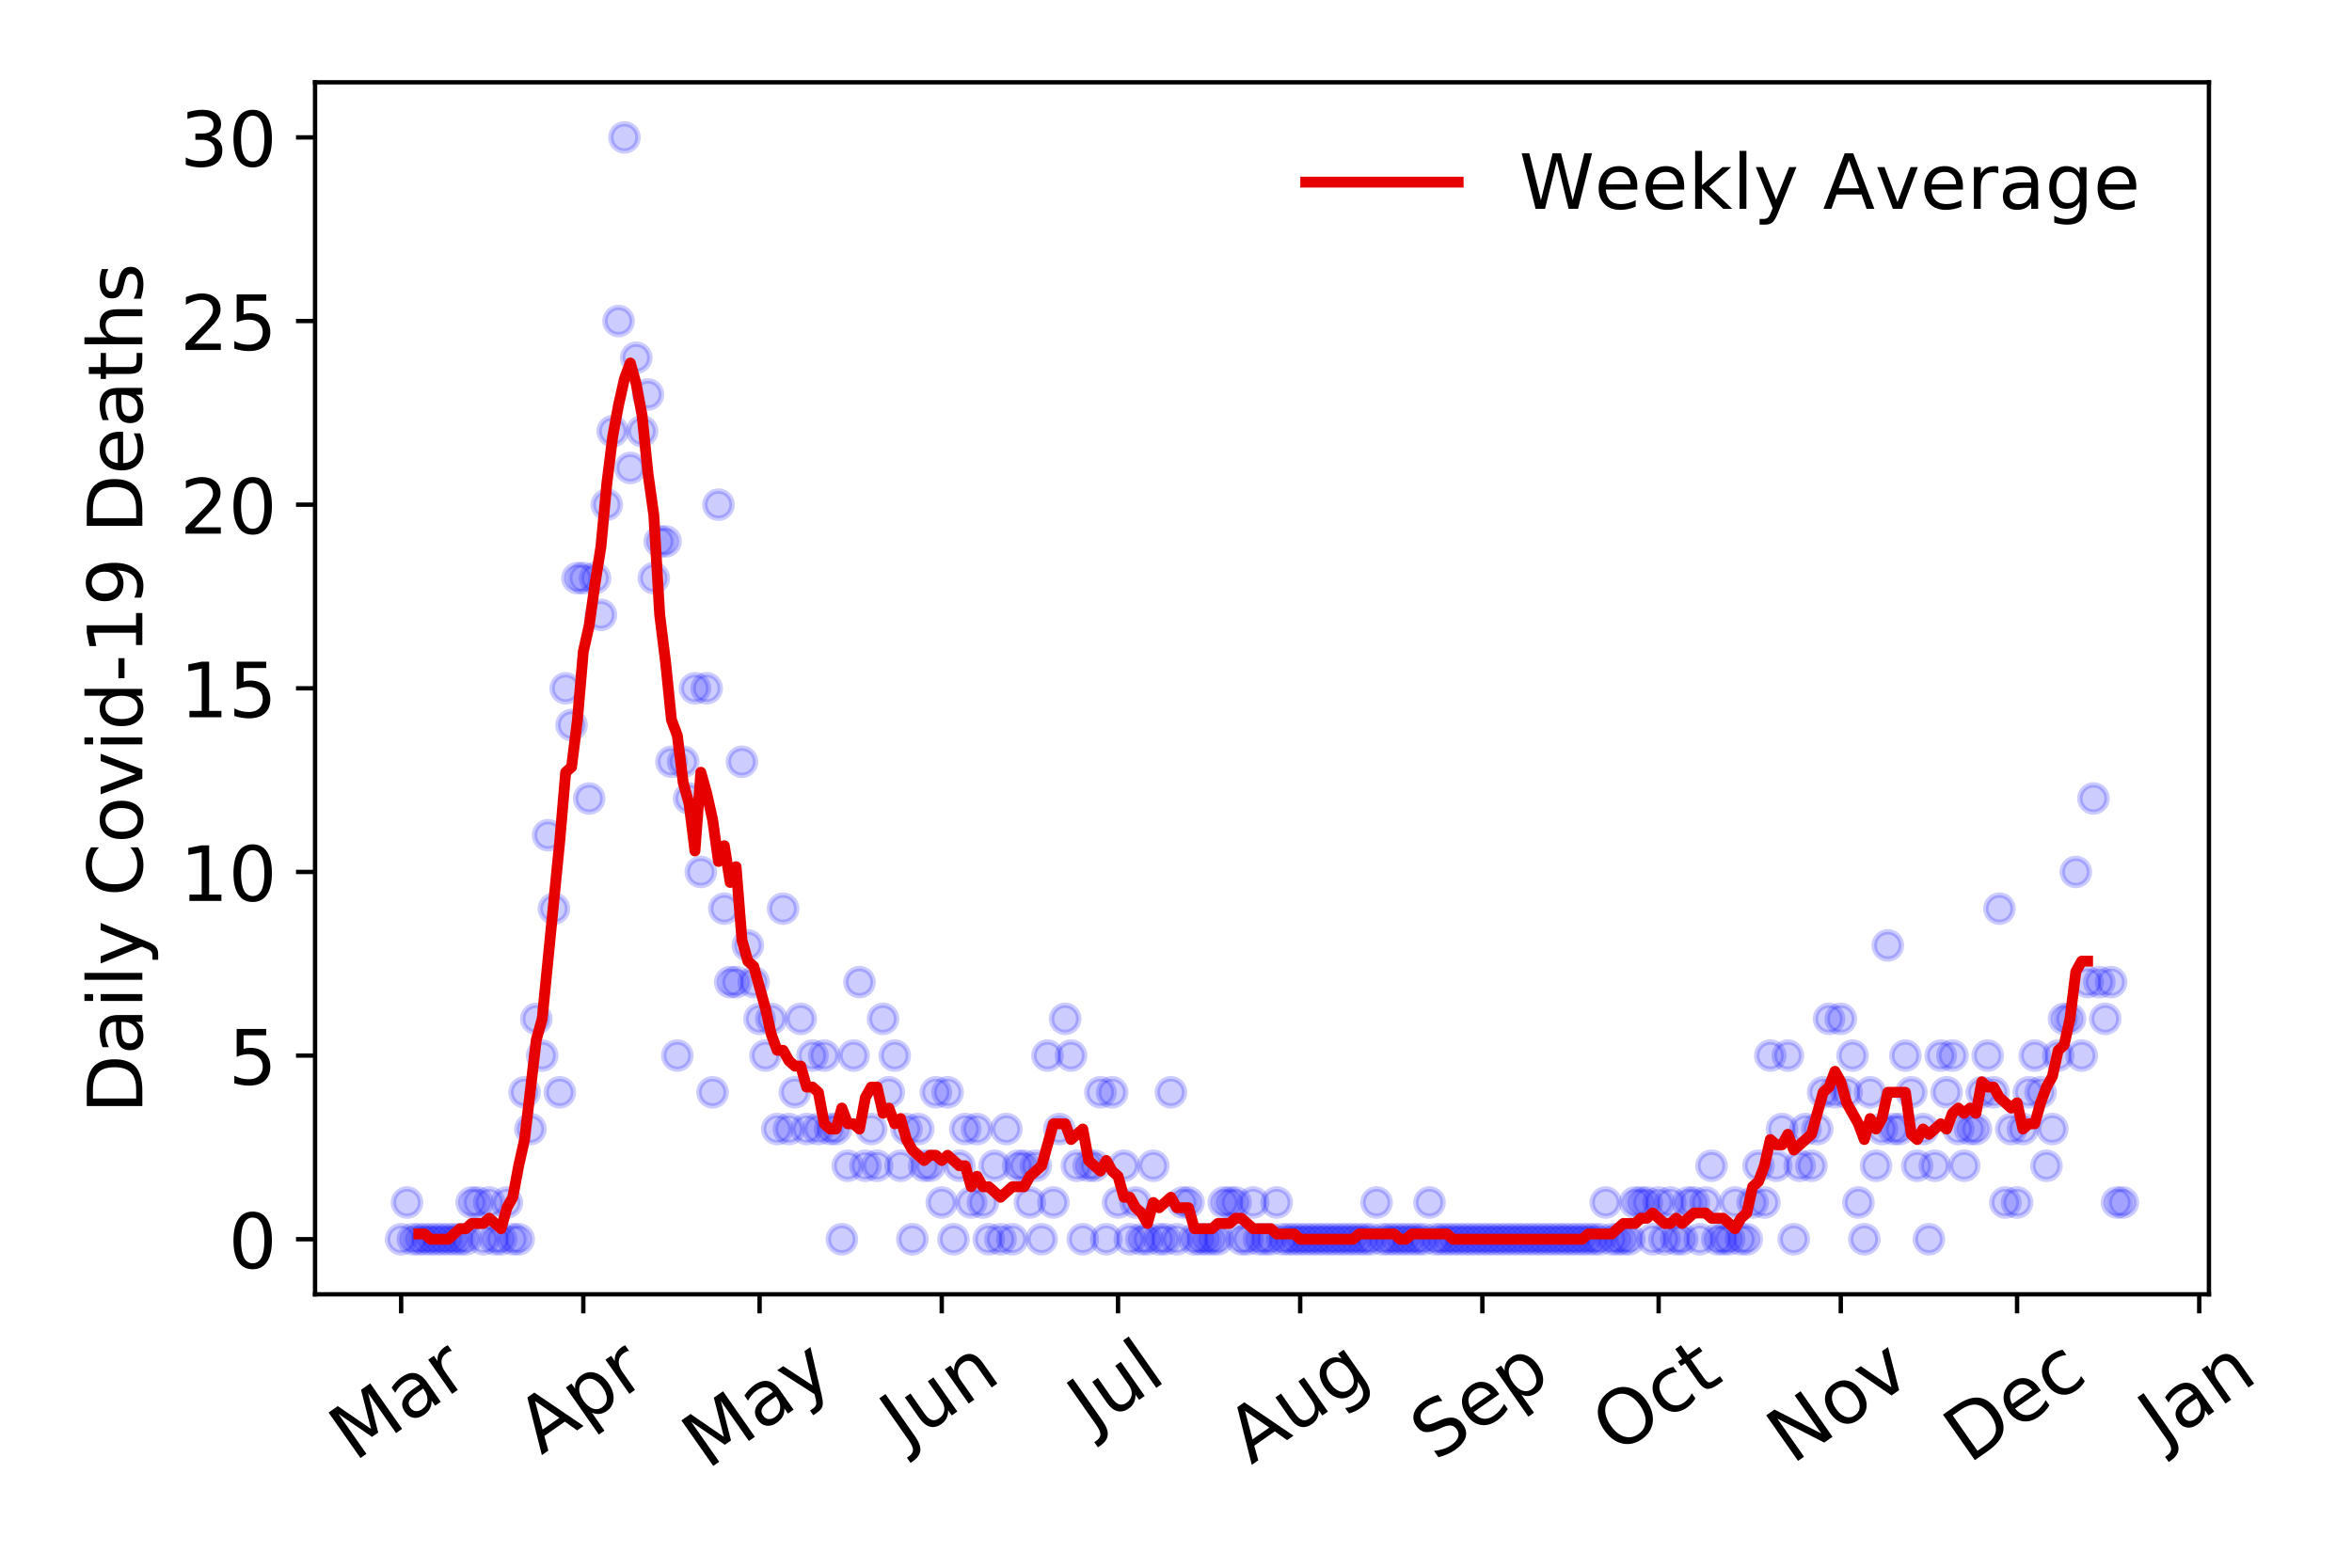 <?xml version="1.0" encoding="utf-8" standalone="no"?>
<!DOCTYPE svg PUBLIC "-//W3C//DTD SVG 1.1//EN"
  "http://www.w3.org/Graphics/SVG/1.1/DTD/svg11.dtd">
<!-- Created with matplotlib (https://matplotlib.org/) -->
<svg height="288pt" version="1.1" viewBox="0 0 432 288" width="432pt" xmlns="http://www.w3.org/2000/svg" xmlns:xlink="http://www.w3.org/1999/xlink">
 <defs>
  <style type="text/css">
*{stroke-linecap:butt;stroke-linejoin:round;}
  </style>
 </defs>
 <g id="figure_1">
  <g id="patch_1">
   <path d="M 0 288 
L 432 288 
L 432 0 
L 0 0 
z
" style="fill:#ffffff;"/>
  </g>
  <g id="axes_1">
   <g id="patch_2">
    <path d="M 57.87 237.778 
L 405.722 237.778 
L 405.722 15.12 
L 57.87 15.12 
z
" style="fill:#ffffff;"/>
   </g>
   <g id="matplotlib.axis_1">
    <g id="xtick_1">
     <g id="line2d_1">
      <defs>
       <path d="M 0 0 
L 0 3.5 
" id="md44555ba6e" style="stroke:#000000;stroke-width:0.8;"/>
      </defs>
      <g>
       <use style="stroke:#000000;stroke-width:0.8;" x="73.681" xlink:href="#md44555ba6e" y="237.778"/>
      </g>
     </g>
     <g id="text_1">
      <!-- Mar -->
      <defs>
       <path d="M 9.812 72.906 
L 24.516 72.906 
L 43.109 23.297 
L 61.812 72.906 
L 76.516 72.906 
L 76.516 0 
L 66.891 0 
L 66.891 64.016 
L 48.094 14.016 
L 38.188 14.016 
L 19.391 64.016 
L 19.391 0 
L 9.812 0 
z
" id="DejaVuSans-77"/>
       <path d="M 34.281 27.484 
Q 23.391 27.484 19.188 25 
Q 14.984 22.516 14.984 16.5 
Q 14.984 11.719 18.141 8.906 
Q 21.297 6.109 26.703 6.109 
Q 34.188 6.109 38.703 11.406 
Q 43.219 16.703 43.219 25.484 
L 43.219 27.484 
z
M 52.203 31.203 
L 52.203 0 
L 43.219 0 
L 43.219 8.297 
Q 40.141 3.328 35.547 0.953 
Q 30.953 -1.422 24.312 -1.422 
Q 15.922 -1.422 10.953 3.297 
Q 6 8.016 6 15.922 
Q 6 25.141 12.172 29.828 
Q 18.359 34.516 30.609 34.516 
L 43.219 34.516 
L 43.219 35.406 
Q 43.219 41.609 39.141 45 
Q 35.062 48.391 27.688 48.391 
Q 23 48.391 18.547 47.266 
Q 14.109 46.141 10.016 43.891 
L 10.016 52.203 
Q 14.938 54.109 19.578 55.047 
Q 24.219 56 28.609 56 
Q 40.484 56 46.344 49.844 
Q 52.203 43.703 52.203 31.203 
z
" id="DejaVuSans-97"/>
       <path d="M 41.109 46.297 
Q 39.594 47.172 37.812 47.578 
Q 36.031 48 33.891 48 
Q 26.266 48 22.188 43.047 
Q 18.109 38.094 18.109 28.812 
L 18.109 0 
L 9.078 0 
L 9.078 54.688 
L 18.109 54.688 
L 18.109 46.188 
Q 20.953 51.172 25.484 53.578 
Q 30.031 56 36.531 56 
Q 37.453 56 38.578 55.875 
Q 39.703 55.766 41.062 55.516 
z
" id="DejaVuSans-114"/>
      </defs>
      <g transform="translate(65.079 268.643)rotate(-35)scale(0.14 -0.14)">
       <use xlink:href="#DejaVuSans-77"/>
       <use x="86.279" xlink:href="#DejaVuSans-97"/>
       <use x="147.559" xlink:href="#DejaVuSans-114"/>
      </g>
     </g>
    </g>
    <g id="xtick_2">
     <g id="line2d_2">
      <g>
       <use style="stroke:#000000;stroke-width:0.8;" x="107.139" xlink:href="#md44555ba6e" y="237.778"/>
      </g>
     </g>
     <g id="text_2">
      <!-- Apr -->
      <defs>
       <path d="M 34.188 63.188 
L 20.797 26.906 
L 47.609 26.906 
z
M 28.609 72.906 
L 39.797 72.906 
L 67.578 0 
L 57.328 0 
L 50.688 18.703 
L 17.828 18.703 
L 11.188 0 
L 0.781 0 
z
" id="DejaVuSans-65"/>
       <path d="M 18.109 8.203 
L 18.109 -20.797 
L 9.078 -20.797 
L 9.078 54.688 
L 18.109 54.688 
L 18.109 46.391 
Q 20.953 51.266 25.266 53.625 
Q 29.594 56 35.594 56 
Q 45.562 56 51.781 48.094 
Q 58.016 40.188 58.016 27.297 
Q 58.016 14.406 51.781 6.484 
Q 45.562 -1.422 35.594 -1.422 
Q 29.594 -1.422 25.266 0.953 
Q 20.953 3.328 18.109 8.203 
z
M 48.688 27.297 
Q 48.688 37.203 44.609 42.844 
Q 40.531 48.484 33.406 48.484 
Q 26.266 48.484 22.188 42.844 
Q 18.109 37.203 18.109 27.297 
Q 18.109 17.391 22.188 11.75 
Q 26.266 6.109 33.406 6.109 
Q 40.531 6.109 44.609 11.75 
Q 48.688 17.391 48.688 27.297 
z
" id="DejaVuSans-112"/>
      </defs>
      <g transform="translate(99.435 267.384)rotate(-35)scale(0.14 -0.14)">
       <use xlink:href="#DejaVuSans-65"/>
       <use x="68.408" xlink:href="#DejaVuSans-112"/>
       <use x="131.885" xlink:href="#DejaVuSans-114"/>
      </g>
     </g>
    </g>
    <g id="xtick_3">
     <g id="line2d_3">
      <g>
       <use style="stroke:#000000;stroke-width:0.8;" x="139.518" xlink:href="#md44555ba6e" y="237.778"/>
      </g>
     </g>
     <g id="text_3">
      <!-- May -->
      <defs>
       <path d="M 32.172 -5.078 
Q 28.375 -14.844 24.75 -17.812 
Q 21.141 -20.797 15.094 -20.797 
L 7.906 -20.797 
L 7.906 -13.281 
L 13.188 -13.281 
Q 16.891 -13.281 18.938 -11.516 
Q 21 -9.766 23.484 -3.219 
L 25.094 0.875 
L 2.984 54.688 
L 12.5 54.688 
L 29.594 11.922 
L 46.688 54.688 
L 56.203 54.688 
z
" id="DejaVuSans-121"/>
      </defs>
      <g transform="translate(129.878 270.094)rotate(-35)scale(0.14 -0.14)">
       <use xlink:href="#DejaVuSans-77"/>
       <use x="86.279" xlink:href="#DejaVuSans-97"/>
       <use x="147.559" xlink:href="#DejaVuSans-121"/>
      </g>
     </g>
    </g>
    <g id="xtick_4">
     <g id="line2d_4">
      <g>
       <use style="stroke:#000000;stroke-width:0.8;" x="172.975" xlink:href="#md44555ba6e" y="237.778"/>
      </g>
     </g>
     <g id="text_4">
      <!-- Jun -->
      <defs>
       <path d="M 9.812 72.906 
L 19.672 72.906 
L 19.672 5.078 
Q 19.672 -8.109 14.672 -14.062 
Q 9.672 -20.016 -1.422 -20.016 
L -5.172 -20.016 
L -5.172 -11.719 
L -2.094 -11.719 
Q 4.438 -11.719 7.125 -8.047 
Q 9.812 -4.391 9.812 5.078 
z
" id="DejaVuSans-74"/>
       <path d="M 8.5 21.578 
L 8.5 54.688 
L 17.484 54.688 
L 17.484 21.922 
Q 17.484 14.156 20.5 10.266 
Q 23.531 6.391 29.594 6.391 
Q 36.859 6.391 41.078 11.031 
Q 45.312 15.672 45.312 23.688 
L 45.312 54.688 
L 54.297 54.688 
L 54.297 0 
L 45.312 0 
L 45.312 8.406 
Q 42.047 3.422 37.719 1 
Q 33.406 -1.422 27.688 -1.422 
Q 18.266 -1.422 13.375 4.438 
Q 8.5 10.297 8.5 21.578 
z
M 31.109 56 
z
" id="DejaVuSans-117"/>
       <path d="M 54.891 33.016 
L 54.891 0 
L 45.906 0 
L 45.906 32.719 
Q 45.906 40.484 42.875 44.328 
Q 39.844 48.188 33.797 48.188 
Q 26.516 48.188 22.312 43.547 
Q 18.109 38.922 18.109 30.906 
L 18.109 0 
L 9.078 0 
L 9.078 54.688 
L 18.109 54.688 
L 18.109 46.188 
Q 21.344 51.125 25.703 53.562 
Q 30.078 56 35.797 56 
Q 45.219 56 50.047 50.172 
Q 54.891 44.344 54.891 33.016 
z
" id="DejaVuSans-110"/>
      </defs>
      <g transform="translate(166.232 266.039)rotate(-35)scale(0.14 -0.14)">
       <use xlink:href="#DejaVuSans-74"/>
       <use x="29.492" xlink:href="#DejaVuSans-117"/>
       <use x="92.871" xlink:href="#DejaVuSans-110"/>
      </g>
     </g>
    </g>
    <g id="xtick_5">
     <g id="line2d_5">
      <g>
       <use style="stroke:#000000;stroke-width:0.8;" x="205.354" xlink:href="#md44555ba6e" y="237.778"/>
      </g>
     </g>
     <g id="text_5">
      <!-- Jul -->
      <defs>
       <path d="M 9.422 75.984 
L 18.406 75.984 
L 18.406 0 
L 9.422 0 
z
" id="DejaVuSans-108"/>
      </defs>
      <g transform="translate(200.651 263.181)rotate(-35)scale(0.14 -0.14)">
       <use xlink:href="#DejaVuSans-74"/>
       <use x="29.492" xlink:href="#DejaVuSans-117"/>
       <use x="92.871" xlink:href="#DejaVuSans-108"/>
      </g>
     </g>
    </g>
    <g id="xtick_6">
     <g id="line2d_6">
      <g>
       <use style="stroke:#000000;stroke-width:0.8;" x="238.811" xlink:href="#md44555ba6e" y="237.778"/>
      </g>
     </g>
     <g id="text_6">
      <!-- Aug -->
      <defs>
       <path d="M 45.406 27.984 
Q 45.406 37.75 41.375 43.109 
Q 37.359 48.484 30.078 48.484 
Q 22.859 48.484 18.828 43.109 
Q 14.797 37.75 14.797 27.984 
Q 14.797 18.266 18.828 12.891 
Q 22.859 7.516 30.078 7.516 
Q 37.359 7.516 41.375 12.891 
Q 45.406 18.266 45.406 27.984 
z
M 54.391 6.781 
Q 54.391 -7.172 48.188 -13.984 
Q 42 -20.797 29.203 -20.797 
Q 24.469 -20.797 20.266 -20.094 
Q 16.062 -19.391 12.109 -17.922 
L 12.109 -9.188 
Q 16.062 -11.328 19.922 -12.344 
Q 23.781 -13.375 27.781 -13.375 
Q 36.625 -13.375 41.016 -8.766 
Q 45.406 -4.156 45.406 5.172 
L 45.406 9.625 
Q 42.625 4.781 38.281 2.391 
Q 33.938 0 27.875 0 
Q 17.828 0 11.672 7.656 
Q 5.516 15.328 5.516 27.984 
Q 5.516 40.672 11.672 48.328 
Q 17.828 56 27.875 56 
Q 33.938 56 38.281 53.609 
Q 42.625 51.219 45.406 46.391 
L 45.406 54.688 
L 54.391 54.688 
z
" id="DejaVuSans-103"/>
      </defs>
      <g transform="translate(229.83 269.172)rotate(-35)scale(0.14 -0.14)">
       <use xlink:href="#DejaVuSans-65"/>
       <use x="68.408" xlink:href="#DejaVuSans-117"/>
       <use x="131.787" xlink:href="#DejaVuSans-103"/>
      </g>
     </g>
    </g>
    <g id="xtick_7">
     <g id="line2d_7">
      <g>
       <use style="stroke:#000000;stroke-width:0.8;" x="272.269" xlink:href="#md44555ba6e" y="237.778"/>
      </g>
     </g>
     <g id="text_7">
      <!-- Sep -->
      <defs>
       <path d="M 53.516 70.516 
L 53.516 60.891 
Q 47.906 63.578 42.922 64.891 
Q 37.938 66.219 33.297 66.219 
Q 25.25 66.219 20.875 63.094 
Q 16.5 59.969 16.5 54.203 
Q 16.5 49.359 19.406 46.891 
Q 22.312 44.438 30.422 42.922 
L 36.375 41.703 
Q 47.406 39.594 52.656 34.297 
Q 57.906 29 57.906 20.125 
Q 57.906 9.516 50.797 4.047 
Q 43.703 -1.422 29.984 -1.422 
Q 24.812 -1.422 18.969 -0.25 
Q 13.141 0.922 6.891 3.219 
L 6.891 13.375 
Q 12.891 10.016 18.656 8.297 
Q 24.422 6.594 29.984 6.594 
Q 38.422 6.594 43.016 9.906 
Q 47.609 13.234 47.609 19.391 
Q 47.609 24.75 44.312 27.781 
Q 41.016 30.812 33.5 32.328 
L 27.484 33.5 
Q 16.453 35.688 11.516 40.375 
Q 6.594 45.062 6.594 53.422 
Q 6.594 63.094 13.406 68.656 
Q 20.219 74.219 32.172 74.219 
Q 37.312 74.219 42.625 73.281 
Q 47.953 72.359 53.516 70.516 
z
" id="DejaVuSans-83"/>
       <path d="M 56.203 29.594 
L 56.203 25.203 
L 14.891 25.203 
Q 15.484 15.922 20.484 11.062 
Q 25.484 6.203 34.422 6.203 
Q 39.594 6.203 44.453 7.469 
Q 49.312 8.734 54.109 11.281 
L 54.109 2.781 
Q 49.266 0.734 44.188 -0.344 
Q 39.109 -1.422 33.891 -1.422 
Q 20.797 -1.422 13.156 6.188 
Q 5.516 13.812 5.516 26.812 
Q 5.516 40.234 12.766 48.109 
Q 20.016 56 32.328 56 
Q 43.359 56 49.781 48.891 
Q 56.203 41.797 56.203 29.594 
z
M 47.219 32.234 
Q 47.125 39.594 43.094 43.984 
Q 39.062 48.391 32.422 48.391 
Q 24.906 48.391 20.391 44.141 
Q 15.875 39.891 15.188 32.172 
z
" id="DejaVuSans-101"/>
      </defs>
      <g transform="translate(263.676 268.629)rotate(-35)scale(0.14 -0.14)">
       <use xlink:href="#DejaVuSans-83"/>
       <use x="63.477" xlink:href="#DejaVuSans-101"/>
       <use x="125" xlink:href="#DejaVuSans-112"/>
      </g>
     </g>
    </g>
    <g id="xtick_8">
     <g id="line2d_8">
      <g>
       <use style="stroke:#000000;stroke-width:0.8;" x="304.647" xlink:href="#md44555ba6e" y="237.778"/>
      </g>
     </g>
     <g id="text_8">
      <!-- Oct -->
      <defs>
       <path d="M 39.406 66.219 
Q 28.656 66.219 22.328 58.203 
Q 16.016 50.203 16.016 36.375 
Q 16.016 22.609 22.328 14.594 
Q 28.656 6.594 39.406 6.594 
Q 50.141 6.594 56.422 14.594 
Q 62.703 22.609 62.703 36.375 
Q 62.703 50.203 56.422 58.203 
Q 50.141 66.219 39.406 66.219 
z
M 39.406 74.219 
Q 54.734 74.219 63.906 63.938 
Q 73.094 53.656 73.094 36.375 
Q 73.094 19.141 63.906 8.859 
Q 54.734 -1.422 39.406 -1.422 
Q 24.031 -1.422 14.812 8.828 
Q 5.609 19.094 5.609 36.375 
Q 5.609 53.656 14.812 63.938 
Q 24.031 74.219 39.406 74.219 
z
" id="DejaVuSans-79"/>
       <path d="M 48.781 52.594 
L 48.781 44.188 
Q 44.969 46.297 41.141 47.344 
Q 37.312 48.391 33.406 48.391 
Q 24.656 48.391 19.812 42.844 
Q 14.984 37.312 14.984 27.297 
Q 14.984 17.281 19.812 11.734 
Q 24.656 6.203 33.406 6.203 
Q 37.312 6.203 41.141 7.25 
Q 44.969 8.297 48.781 10.406 
L 48.781 2.094 
Q 45.016 0.344 40.984 -0.531 
Q 36.969 -1.422 32.422 -1.422 
Q 20.062 -1.422 12.781 6.344 
Q 5.516 14.109 5.516 27.297 
Q 5.516 40.672 12.859 48.328 
Q 20.219 56 33.016 56 
Q 37.156 56 41.109 55.141 
Q 45.062 54.297 48.781 52.594 
z
" id="DejaVuSans-99"/>
       <path d="M 18.312 70.219 
L 18.312 54.688 
L 36.812 54.688 
L 36.812 47.703 
L 18.312 47.703 
L 18.312 18.016 
Q 18.312 11.328 20.141 9.422 
Q 21.969 7.516 27.594 7.516 
L 36.812 7.516 
L 36.812 0 
L 27.594 0 
Q 17.188 0 13.234 3.875 
Q 9.281 7.766 9.281 18.016 
L 9.281 47.703 
L 2.688 47.703 
L 2.688 54.688 
L 9.281 54.688 
L 9.281 70.219 
z
" id="DejaVuSans-116"/>
      </defs>
      <g transform="translate(296.949 267.377)rotate(-35)scale(0.14 -0.14)">
       <use xlink:href="#DejaVuSans-79"/>
       <use x="78.711" xlink:href="#DejaVuSans-99"/>
       <use x="133.691" xlink:href="#DejaVuSans-116"/>
      </g>
     </g>
    </g>
    <g id="xtick_9">
     <g id="line2d_9">
      <g>
       <use style="stroke:#000000;stroke-width:0.8;" x="338.105" xlink:href="#md44555ba6e" y="237.778"/>
      </g>
     </g>
     <g id="text_9">
      <!-- Nov -->
      <defs>
       <path d="M 9.812 72.906 
L 23.094 72.906 
L 55.422 11.922 
L 55.422 72.906 
L 64.984 72.906 
L 64.984 0 
L 51.703 0 
L 19.391 60.984 
L 19.391 0 
L 9.812 0 
z
" id="DejaVuSans-78"/>
       <path d="M 30.609 48.391 
Q 23.391 48.391 19.188 42.75 
Q 14.984 37.109 14.984 27.297 
Q 14.984 17.484 19.156 11.844 
Q 23.344 6.203 30.609 6.203 
Q 37.797 6.203 41.984 11.859 
Q 46.188 17.531 46.188 27.297 
Q 46.188 37.016 41.984 42.703 
Q 37.797 48.391 30.609 48.391 
z
M 30.609 56 
Q 42.328 56 49.016 48.375 
Q 55.719 40.766 55.719 27.297 
Q 55.719 13.875 49.016 6.219 
Q 42.328 -1.422 30.609 -1.422 
Q 18.844 -1.422 12.172 6.219 
Q 5.516 13.875 5.516 27.297 
Q 5.516 40.766 12.172 48.375 
Q 18.844 56 30.609 56 
z
" id="DejaVuSans-111"/>
       <path d="M 2.984 54.688 
L 12.5 54.688 
L 29.594 8.797 
L 46.688 54.688 
L 56.203 54.688 
L 35.688 0 
L 23.484 0 
z
" id="DejaVuSans-118"/>
      </defs>
      <g transform="translate(329.129 269.166)rotate(-35)scale(0.14 -0.14)">
       <use xlink:href="#DejaVuSans-78"/>
       <use x="74.805" xlink:href="#DejaVuSans-111"/>
       <use x="135.986" xlink:href="#DejaVuSans-118"/>
      </g>
     </g>
    </g>
    <g id="xtick_10">
     <g id="line2d_10">
      <g>
       <use style="stroke:#000000;stroke-width:0.8;" x="370.483" xlink:href="#md44555ba6e" y="237.778"/>
      </g>
     </g>
     <g id="text_10">
      <!-- Dec -->
      <defs>
       <path d="M 19.672 64.797 
L 19.672 8.109 
L 31.594 8.109 
Q 46.688 8.109 53.688 14.938 
Q 60.688 21.781 60.688 36.531 
Q 60.688 51.172 53.688 57.984 
Q 46.688 64.797 31.594 64.797 
z
M 9.812 72.906 
L 30.078 72.906 
Q 51.266 72.906 61.172 64.094 
Q 71.094 55.281 71.094 36.531 
Q 71.094 17.672 61.125 8.828 
Q 51.172 0 30.078 0 
L 9.812 0 
z
" id="DejaVuSans-68"/>
      </defs>
      <g transform="translate(361.603 269.032)rotate(-35)scale(0.14 -0.14)">
       <use xlink:href="#DejaVuSans-68"/>
       <use x="77.002" xlink:href="#DejaVuSans-101"/>
       <use x="138.525" xlink:href="#DejaVuSans-99"/>
      </g>
     </g>
    </g>
    <g id="xtick_11">
     <g id="line2d_11">
      <g>
       <use style="stroke:#000000;stroke-width:0.8;" x="403.941" xlink:href="#md44555ba6e" y="237.778"/>
      </g>
     </g>
     <g id="text_11">
      <!-- Jan -->
      <g transform="translate(397.317 265.871)rotate(-35)scale(0.14 -0.14)">
       <use xlink:href="#DejaVuSans-74"/>
       <use x="29.492" xlink:href="#DejaVuSans-97"/>
       <use x="90.771" xlink:href="#DejaVuSans-110"/>
      </g>
     </g>
    </g>
   </g>
   <g id="matplotlib.axis_2">
    <g id="ytick_1">
     <g id="line2d_12">
      <defs>
       <path d="M 0 0 
L -3.5 0 
" id="m6818286a15" style="stroke:#000000;stroke-width:0.8;"/>
      </defs>
      <g>
       <use style="stroke:#000000;stroke-width:0.8;" x="57.87" xlink:href="#m6818286a15" y="227.657"/>
      </g>
     </g>
     <g id="text_12">
      <!-- 0 -->
      <defs>
       <path d="M 31.781 66.406 
Q 24.172 66.406 20.328 58.906 
Q 16.5 51.422 16.5 36.375 
Q 16.5 21.391 20.328 13.891 
Q 24.172 6.391 31.781 6.391 
Q 39.453 6.391 43.281 13.891 
Q 47.125 21.391 47.125 36.375 
Q 47.125 51.422 43.281 58.906 
Q 39.453 66.406 31.781 66.406 
z
M 31.781 74.219 
Q 44.047 74.219 50.516 64.516 
Q 56.984 54.828 56.984 36.375 
Q 56.984 17.969 50.516 8.266 
Q 44.047 -1.422 31.781 -1.422 
Q 19.531 -1.422 13.062 8.266 
Q 6.594 17.969 6.594 36.375 
Q 6.594 54.828 13.062 64.516 
Q 19.531 74.219 31.781 74.219 
z
" id="DejaVuSans-48"/>
      </defs>
      <g transform="translate(41.962 232.976)scale(0.14 -0.14)">
       <use xlink:href="#DejaVuSans-48"/>
      </g>
     </g>
    </g>
    <g id="ytick_2">
     <g id="line2d_13">
      <g>
       <use style="stroke:#000000;stroke-width:0.8;" x="57.87" xlink:href="#m6818286a15" y="193.921"/>
      </g>
     </g>
     <g id="text_13">
      <!-- 5 -->
      <defs>
       <path d="M 10.797 72.906 
L 49.516 72.906 
L 49.516 64.594 
L 19.828 64.594 
L 19.828 46.734 
Q 21.969 47.469 24.109 47.828 
Q 26.266 48.188 28.422 48.188 
Q 40.625 48.188 47.75 41.5 
Q 54.891 34.812 54.891 23.391 
Q 54.891 11.625 47.562 5.094 
Q 40.234 -1.422 26.906 -1.422 
Q 22.312 -1.422 17.547 -0.641 
Q 12.797 0.141 7.719 1.703 
L 7.719 11.625 
Q 12.109 9.234 16.797 8.062 
Q 21.484 6.891 26.703 6.891 
Q 35.156 6.891 40.078 11.328 
Q 45.016 15.766 45.016 23.391 
Q 45.016 31 40.078 35.438 
Q 35.156 39.891 26.703 39.891 
Q 22.75 39.891 18.812 39.016 
Q 14.891 38.141 10.797 36.281 
z
" id="DejaVuSans-53"/>
      </defs>
      <g transform="translate(41.962 199.24)scale(0.14 -0.14)">
       <use xlink:href="#DejaVuSans-53"/>
      </g>
     </g>
    </g>
    <g id="ytick_3">
     <g id="line2d_14">
      <g>
       <use style="stroke:#000000;stroke-width:0.8;" x="57.87" xlink:href="#m6818286a15" y="160.185"/>
      </g>
     </g>
     <g id="text_14">
      <!-- 10 -->
      <defs>
       <path d="M 12.406 8.297 
L 28.516 8.297 
L 28.516 63.922 
L 10.984 60.406 
L 10.984 69.391 
L 28.422 72.906 
L 38.281 72.906 
L 38.281 8.297 
L 54.391 8.297 
L 54.391 0 
L 12.406 0 
z
" id="DejaVuSans-49"/>
      </defs>
      <g transform="translate(33.055 165.504)scale(0.14 -0.14)">
       <use xlink:href="#DejaVuSans-49"/>
       <use x="63.623" xlink:href="#DejaVuSans-48"/>
      </g>
     </g>
    </g>
    <g id="ytick_4">
     <g id="line2d_15">
      <g>
       <use style="stroke:#000000;stroke-width:0.8;" x="57.87" xlink:href="#m6818286a15" y="126.449"/>
      </g>
     </g>
     <g id="text_15">
      <!-- 15 -->
      <g transform="translate(33.055 131.768)scale(0.14 -0.14)">
       <use xlink:href="#DejaVuSans-49"/>
       <use x="63.623" xlink:href="#DejaVuSans-53"/>
      </g>
     </g>
    </g>
    <g id="ytick_5">
     <g id="line2d_16">
      <g>
       <use style="stroke:#000000;stroke-width:0.8;" x="57.87" xlink:href="#m6818286a15" y="92.713"/>
      </g>
     </g>
     <g id="text_16">
      <!-- 20 -->
      <defs>
       <path d="M 19.188 8.297 
L 53.609 8.297 
L 53.609 0 
L 7.328 0 
L 7.328 8.297 
Q 12.938 14.109 22.625 23.891 
Q 32.328 33.688 34.812 36.531 
Q 39.547 41.844 41.422 45.531 
Q 43.312 49.219 43.312 52.781 
Q 43.312 58.594 39.234 62.25 
Q 35.156 65.922 28.609 65.922 
Q 23.969 65.922 18.812 64.312 
Q 13.672 62.703 7.812 59.422 
L 7.812 69.391 
Q 13.766 71.781 18.938 73 
Q 24.125 74.219 28.422 74.219 
Q 39.75 74.219 46.484 68.547 
Q 53.219 62.891 53.219 53.422 
Q 53.219 48.922 51.531 44.891 
Q 49.859 40.875 45.406 35.406 
Q 44.188 33.984 37.641 27.219 
Q 31.109 20.453 19.188 8.297 
z
" id="DejaVuSans-50"/>
      </defs>
      <g transform="translate(33.055 98.032)scale(0.14 -0.14)">
       <use xlink:href="#DejaVuSans-50"/>
       <use x="63.623" xlink:href="#DejaVuSans-48"/>
      </g>
     </g>
    </g>
    <g id="ytick_6">
     <g id="line2d_17">
      <g>
       <use style="stroke:#000000;stroke-width:0.8;" x="57.87" xlink:href="#m6818286a15" y="58.977"/>
      </g>
     </g>
     <g id="text_17">
      <!-- 25 -->
      <g transform="translate(33.055 64.296)scale(0.14 -0.14)">
       <use xlink:href="#DejaVuSans-50"/>
       <use x="63.623" xlink:href="#DejaVuSans-53"/>
      </g>
     </g>
    </g>
    <g id="ytick_7">
     <g id="line2d_18">
      <g>
       <use style="stroke:#000000;stroke-width:0.8;" x="57.87" xlink:href="#m6818286a15" y="25.241"/>
      </g>
     </g>
     <g id="text_18">
      <!-- 30 -->
      <defs>
       <path d="M 40.578 39.312 
Q 47.656 37.797 51.625 33 
Q 55.609 28.219 55.609 21.188 
Q 55.609 10.406 48.188 4.484 
Q 40.766 -1.422 27.094 -1.422 
Q 22.516 -1.422 17.656 -0.516 
Q 12.797 0.391 7.625 2.203 
L 7.625 11.719 
Q 11.719 9.328 16.594 8.109 
Q 21.484 6.891 26.812 6.891 
Q 36.078 6.891 40.938 10.547 
Q 45.797 14.203 45.797 21.188 
Q 45.797 27.641 41.281 31.266 
Q 36.766 34.906 28.719 34.906 
L 20.219 34.906 
L 20.219 43.016 
L 29.109 43.016 
Q 36.375 43.016 40.234 45.922 
Q 44.094 48.828 44.094 54.297 
Q 44.094 59.906 40.109 62.906 
Q 36.141 65.922 28.719 65.922 
Q 24.656 65.922 20.016 65.031 
Q 15.375 64.156 9.812 62.312 
L 9.812 71.094 
Q 15.438 72.656 20.344 73.438 
Q 25.25 74.219 29.594 74.219 
Q 40.828 74.219 47.359 69.109 
Q 53.906 64.016 53.906 55.328 
Q 53.906 49.266 50.438 45.094 
Q 46.969 40.922 40.578 39.312 
z
" id="DejaVuSans-51"/>
      </defs>
      <g transform="translate(33.055 30.56)scale(0.14 -0.14)">
       <use xlink:href="#DejaVuSans-51"/>
       <use x="63.623" xlink:href="#DejaVuSans-48"/>
      </g>
     </g>
    </g>
    <g id="text_19">
     <!-- Daily Covid-19 Deaths -->
     <defs>
      <path d="M 9.422 54.688 
L 18.406 54.688 
L 18.406 0 
L 9.422 0 
z
M 9.422 75.984 
L 18.406 75.984 
L 18.406 64.594 
L 9.422 64.594 
z
" id="DejaVuSans-105"/>
      <path id="DejaVuSans-32"/>
      <path d="M 64.406 67.281 
L 64.406 56.891 
Q 59.422 61.531 53.781 63.812 
Q 48.141 66.109 41.797 66.109 
Q 29.297 66.109 22.656 58.469 
Q 16.016 50.828 16.016 36.375 
Q 16.016 21.969 22.656 14.328 
Q 29.297 6.688 41.797 6.688 
Q 48.141 6.688 53.781 8.984 
Q 59.422 11.281 64.406 15.922 
L 64.406 5.609 
Q 59.234 2.094 53.438 0.328 
Q 47.656 -1.422 41.219 -1.422 
Q 24.656 -1.422 15.125 8.703 
Q 5.609 18.844 5.609 36.375 
Q 5.609 53.953 15.125 64.078 
Q 24.656 74.219 41.219 74.219 
Q 47.75 74.219 53.531 72.484 
Q 59.328 70.75 64.406 67.281 
z
" id="DejaVuSans-67"/>
      <path d="M 45.406 46.391 
L 45.406 75.984 
L 54.391 75.984 
L 54.391 0 
L 45.406 0 
L 45.406 8.203 
Q 42.578 3.328 38.25 0.953 
Q 33.938 -1.422 27.875 -1.422 
Q 17.969 -1.422 11.734 6.484 
Q 5.516 14.406 5.516 27.297 
Q 5.516 40.188 11.734 48.094 
Q 17.969 56 27.875 56 
Q 33.938 56 38.25 53.625 
Q 42.578 51.266 45.406 46.391 
z
M 14.797 27.297 
Q 14.797 17.391 18.875 11.75 
Q 22.953 6.109 30.078 6.109 
Q 37.203 6.109 41.297 11.75 
Q 45.406 17.391 45.406 27.297 
Q 45.406 37.203 41.297 42.844 
Q 37.203 48.484 30.078 48.484 
Q 22.953 48.484 18.875 42.844 
Q 14.797 37.203 14.797 27.297 
z
" id="DejaVuSans-100"/>
      <path d="M 4.891 31.391 
L 31.203 31.391 
L 31.203 23.391 
L 4.891 23.391 
z
" id="DejaVuSans-45"/>
      <path d="M 10.984 1.516 
L 10.984 10.5 
Q 14.703 8.734 18.5 7.812 
Q 22.312 6.891 25.984 6.891 
Q 35.75 6.891 40.891 13.453 
Q 46.047 20.016 46.781 33.406 
Q 43.953 29.203 39.594 26.953 
Q 35.25 24.703 29.984 24.703 
Q 19.047 24.703 12.672 31.312 
Q 6.297 37.938 6.297 49.422 
Q 6.297 60.641 12.938 67.422 
Q 19.578 74.219 30.609 74.219 
Q 43.266 74.219 49.922 64.516 
Q 56.594 54.828 56.594 36.375 
Q 56.594 19.141 48.406 8.859 
Q 40.234 -1.422 26.422 -1.422 
Q 22.703 -1.422 18.891 -0.688 
Q 15.094 0.047 10.984 1.516 
z
M 30.609 32.422 
Q 37.25 32.422 41.125 36.953 
Q 45.016 41.5 45.016 49.422 
Q 45.016 57.281 41.125 61.844 
Q 37.25 66.406 30.609 66.406 
Q 23.969 66.406 20.094 61.844 
Q 16.219 57.281 16.219 49.422 
Q 16.219 41.5 20.094 36.953 
Q 23.969 32.422 30.609 32.422 
z
" id="DejaVuSans-57"/>
      <path d="M 54.891 33.016 
L 54.891 0 
L 45.906 0 
L 45.906 32.719 
Q 45.906 40.484 42.875 44.328 
Q 39.844 48.188 33.797 48.188 
Q 26.516 48.188 22.312 43.547 
Q 18.109 38.922 18.109 30.906 
L 18.109 0 
L 9.078 0 
L 9.078 75.984 
L 18.109 75.984 
L 18.109 46.188 
Q 21.344 51.125 25.703 53.562 
Q 30.078 56 35.797 56 
Q 45.219 56 50.047 50.172 
Q 54.891 44.344 54.891 33.016 
z
" id="DejaVuSans-104"/>
      <path d="M 44.281 53.078 
L 44.281 44.578 
Q 40.484 46.531 36.375 47.5 
Q 32.281 48.484 27.875 48.484 
Q 21.188 48.484 17.844 46.438 
Q 14.5 44.391 14.5 40.281 
Q 14.5 37.156 16.891 35.375 
Q 19.281 33.594 26.516 31.984 
L 29.594 31.297 
Q 39.156 29.25 43.188 25.516 
Q 47.219 21.781 47.219 15.094 
Q 47.219 7.469 41.188 3.016 
Q 35.156 -1.422 24.609 -1.422 
Q 20.219 -1.422 15.453 -0.562 
Q 10.688 0.297 5.422 2 
L 5.422 11.281 
Q 10.406 8.688 15.234 7.391 
Q 20.062 6.109 24.812 6.109 
Q 31.156 6.109 34.562 8.281 
Q 37.984 10.453 37.984 14.406 
Q 37.984 18.062 35.516 20.016 
Q 33.062 21.969 24.703 23.781 
L 21.578 24.516 
Q 13.234 26.266 9.516 29.906 
Q 5.812 33.547 5.812 39.891 
Q 5.812 47.609 11.281 51.797 
Q 16.75 56 26.812 56 
Q 31.781 56 36.172 55.266 
Q 40.578 54.547 44.281 53.078 
z
" id="DejaVuSans-115"/>
     </defs>
     <g transform="translate(26.143 204.56)rotate(-90)scale(0.14 -0.14)">
      <use xlink:href="#DejaVuSans-68"/>
      <use x="77.002" xlink:href="#DejaVuSans-97"/>
      <use x="138.281" xlink:href="#DejaVuSans-105"/>
      <use x="166.064" xlink:href="#DejaVuSans-108"/>
      <use x="193.848" xlink:href="#DejaVuSans-121"/>
      <use x="253.027" xlink:href="#DejaVuSans-32"/>
      <use x="284.814" xlink:href="#DejaVuSans-67"/>
      <use x="354.639" xlink:href="#DejaVuSans-111"/>
      <use x="415.82" xlink:href="#DejaVuSans-118"/>
      <use x="475" xlink:href="#DejaVuSans-105"/>
      <use x="502.783" xlink:href="#DejaVuSans-100"/>
      <use x="566.26" xlink:href="#DejaVuSans-45"/>
      <use x="602.344" xlink:href="#DejaVuSans-49"/>
      <use x="665.967" xlink:href="#DejaVuSans-57"/>
      <use x="729.59" xlink:href="#DejaVuSans-32"/>
      <use x="761.377" xlink:href="#DejaVuSans-68"/>
      <use x="838.379" xlink:href="#DejaVuSans-101"/>
      <use x="899.902" xlink:href="#DejaVuSans-97"/>
      <use x="961.182" xlink:href="#DejaVuSans-116"/>
      <use x="1000.391" xlink:href="#DejaVuSans-104"/>
      <use x="1063.77" xlink:href="#DejaVuSans-115"/>
     </g>
    </g>
   </g>
   <g id="line2d_19">
    <defs>
     <path d="M 0 2.5 
C 0.663 2.5 1.299 2.237 1.768 1.768 
C 2.237 1.299 2.5 0.663 2.5 0 
C 2.5 -0.663 2.237 -1.299 1.768 -1.768 
C 1.299 -2.237 0.663 -2.5 0 -2.5 
C -0.663 -2.5 -1.299 -2.237 -1.768 -1.768 
C -2.237 -1.299 -2.5 -0.663 -2.5 0 
C -2.5 0.663 -2.237 1.299 -1.768 1.768 
C -1.299 2.237 -0.663 2.5 0 2.5 
z
" id="m40d2b7b88e" style="stroke:#0000ff;stroke-opacity:0.2;"/>
    </defs>
    <g clip-path="url(#pfd465eb3e6)">
     <use style="fill:#0000ff;fill-opacity:0.2;stroke:#0000ff;stroke-opacity:0.2;" x="73.681" xlink:href="#m40d2b7b88e" y="227.657"/>
     <use style="fill:#0000ff;fill-opacity:0.2;stroke:#0000ff;stroke-opacity:0.2;" x="74.761" xlink:href="#m40d2b7b88e" y="220.91"/>
     <use style="fill:#0000ff;fill-opacity:0.2;stroke:#0000ff;stroke-opacity:0.2;" x="75.84" xlink:href="#m40d2b7b88e" y="227.657"/>
     <use style="fill:#0000ff;fill-opacity:0.2;stroke:#0000ff;stroke-opacity:0.2;" x="76.919" xlink:href="#m40d2b7b88e" y="227.657"/>
     <use style="fill:#0000ff;fill-opacity:0.2;stroke:#0000ff;stroke-opacity:0.2;" x="77.999" xlink:href="#m40d2b7b88e" y="227.657"/>
     <use style="fill:#0000ff;fill-opacity:0.2;stroke:#0000ff;stroke-opacity:0.2;" x="79.078" xlink:href="#m40d2b7b88e" y="227.657"/>
     <use style="fill:#0000ff;fill-opacity:0.2;stroke:#0000ff;stroke-opacity:0.2;" x="80.157" xlink:href="#m40d2b7b88e" y="227.657"/>
     <use style="fill:#0000ff;fill-opacity:0.2;stroke:#0000ff;stroke-opacity:0.2;" x="81.236" xlink:href="#m40d2b7b88e" y="227.657"/>
     <use style="fill:#0000ff;fill-opacity:0.2;stroke:#0000ff;stroke-opacity:0.2;" x="82.316" xlink:href="#m40d2b7b88e" y="227.657"/>
     <use style="fill:#0000ff;fill-opacity:0.2;stroke:#0000ff;stroke-opacity:0.2;" x="83.395" xlink:href="#m40d2b7b88e" y="227.657"/>
     <use style="fill:#0000ff;fill-opacity:0.2;stroke:#0000ff;stroke-opacity:0.2;" x="84.474" xlink:href="#m40d2b7b88e" y="227.657"/>
     <use style="fill:#0000ff;fill-opacity:0.2;stroke:#0000ff;stroke-opacity:0.2;" x="85.554" xlink:href="#m40d2b7b88e" y="227.657"/>
     <use style="fill:#0000ff;fill-opacity:0.2;stroke:#0000ff;stroke-opacity:0.2;" x="86.633" xlink:href="#m40d2b7b88e" y="220.91"/>
     <use style="fill:#0000ff;fill-opacity:0.2;stroke:#0000ff;stroke-opacity:0.2;" x="87.712" xlink:href="#m40d2b7b88e" y="220.91"/>
     <use style="fill:#0000ff;fill-opacity:0.2;stroke:#0000ff;stroke-opacity:0.2;" x="88.791" xlink:href="#m40d2b7b88e" y="227.657"/>
     <use style="fill:#0000ff;fill-opacity:0.2;stroke:#0000ff;stroke-opacity:0.2;" x="89.871" xlink:href="#m40d2b7b88e" y="220.91"/>
     <use style="fill:#0000ff;fill-opacity:0.2;stroke:#0000ff;stroke-opacity:0.2;" x="90.95" xlink:href="#m40d2b7b88e" y="227.657"/>
     <use style="fill:#0000ff;fill-opacity:0.2;stroke:#0000ff;stroke-opacity:0.2;" x="92.029" xlink:href="#m40d2b7b88e" y="227.657"/>
     <use style="fill:#0000ff;fill-opacity:0.2;stroke:#0000ff;stroke-opacity:0.2;" x="93.108" xlink:href="#m40d2b7b88e" y="220.91"/>
     <use style="fill:#0000ff;fill-opacity:0.2;stroke:#0000ff;stroke-opacity:0.2;" x="94.188" xlink:href="#m40d2b7b88e" y="227.657"/>
     <use style="fill:#0000ff;fill-opacity:0.2;stroke:#0000ff;stroke-opacity:0.2;" x="95.267" xlink:href="#m40d2b7b88e" y="227.657"/>
     <use style="fill:#0000ff;fill-opacity:0.2;stroke:#0000ff;stroke-opacity:0.2;" x="96.346" xlink:href="#m40d2b7b88e" y="200.668"/>
     <use style="fill:#0000ff;fill-opacity:0.2;stroke:#0000ff;stroke-opacity:0.2;" x="97.426" xlink:href="#m40d2b7b88e" y="207.416"/>
     <use style="fill:#0000ff;fill-opacity:0.2;stroke:#0000ff;stroke-opacity:0.2;" x="98.505" xlink:href="#m40d2b7b88e" y="187.174"/>
     <use style="fill:#0000ff;fill-opacity:0.2;stroke:#0000ff;stroke-opacity:0.2;" x="99.584" xlink:href="#m40d2b7b88e" y="193.921"/>
     <use style="fill:#0000ff;fill-opacity:0.2;stroke:#0000ff;stroke-opacity:0.2;" x="100.663" xlink:href="#m40d2b7b88e" y="153.438"/>
     <use style="fill:#0000ff;fill-opacity:0.2;stroke:#0000ff;stroke-opacity:0.2;" x="101.743" xlink:href="#m40d2b7b88e" y="166.932"/>
     <use style="fill:#0000ff;fill-opacity:0.2;stroke:#0000ff;stroke-opacity:0.2;" x="102.822" xlink:href="#m40d2b7b88e" y="200.668"/>
     <use style="fill:#0000ff;fill-opacity:0.2;stroke:#0000ff;stroke-opacity:0.2;" x="103.901" xlink:href="#m40d2b7b88e" y="126.449"/>
     <use style="fill:#0000ff;fill-opacity:0.2;stroke:#0000ff;stroke-opacity:0.2;" x="104.981" xlink:href="#m40d2b7b88e" y="133.196"/>
     <use style="fill:#0000ff;fill-opacity:0.2;stroke:#0000ff;stroke-opacity:0.2;" x="106.06" xlink:href="#m40d2b7b88e" y="106.207"/>
     <use style="fill:#0000ff;fill-opacity:0.2;stroke:#0000ff;stroke-opacity:0.2;" x="107.139" xlink:href="#m40d2b7b88e" y="106.207"/>
     <use style="fill:#0000ff;fill-opacity:0.2;stroke:#0000ff;stroke-opacity:0.2;" x="108.218" xlink:href="#m40d2b7b88e" y="146.691"/>
     <use style="fill:#0000ff;fill-opacity:0.2;stroke:#0000ff;stroke-opacity:0.2;" x="109.298" xlink:href="#m40d2b7b88e" y="106.207"/>
     <use style="fill:#0000ff;fill-opacity:0.2;stroke:#0000ff;stroke-opacity:0.2;" x="110.377" xlink:href="#m40d2b7b88e" y="112.955"/>
     <use style="fill:#0000ff;fill-opacity:0.2;stroke:#0000ff;stroke-opacity:0.2;" x="111.456" xlink:href="#m40d2b7b88e" y="92.713"/>
     <use style="fill:#0000ff;fill-opacity:0.2;stroke:#0000ff;stroke-opacity:0.2;" x="112.536" xlink:href="#m40d2b7b88e" y="79.219"/>
     <use style="fill:#0000ff;fill-opacity:0.2;stroke:#0000ff;stroke-opacity:0.2;" x="113.615" xlink:href="#m40d2b7b88e" y="58.977"/>
     <use style="fill:#0000ff;fill-opacity:0.2;stroke:#0000ff;stroke-opacity:0.2;" x="114.694" xlink:href="#m40d2b7b88e" y="25.241"/>
     <use style="fill:#0000ff;fill-opacity:0.2;stroke:#0000ff;stroke-opacity:0.2;" x="115.773" xlink:href="#m40d2b7b88e" y="85.966"/>
     <use style="fill:#0000ff;fill-opacity:0.2;stroke:#0000ff;stroke-opacity:0.2;" x="116.853" xlink:href="#m40d2b7b88e" y="65.724"/>
     <use style="fill:#0000ff;fill-opacity:0.2;stroke:#0000ff;stroke-opacity:0.2;" x="117.932" xlink:href="#m40d2b7b88e" y="79.219"/>
     <use style="fill:#0000ff;fill-opacity:0.2;stroke:#0000ff;stroke-opacity:0.2;" x="119.011" xlink:href="#m40d2b7b88e" y="72.471"/>
     <use style="fill:#0000ff;fill-opacity:0.2;stroke:#0000ff;stroke-opacity:0.2;" x="120.09" xlink:href="#m40d2b7b88e" y="106.207"/>
     <use style="fill:#0000ff;fill-opacity:0.2;stroke:#0000ff;stroke-opacity:0.2;" x="121.17" xlink:href="#m40d2b7b88e" y="99.46"/>
     <use style="fill:#0000ff;fill-opacity:0.2;stroke:#0000ff;stroke-opacity:0.2;" x="122.249" xlink:href="#m40d2b7b88e" y="99.46"/>
     <use style="fill:#0000ff;fill-opacity:0.2;stroke:#0000ff;stroke-opacity:0.2;" x="123.328" xlink:href="#m40d2b7b88e" y="139.944"/>
     <use style="fill:#0000ff;fill-opacity:0.2;stroke:#0000ff;stroke-opacity:0.2;" x="124.408" xlink:href="#m40d2b7b88e" y="193.921"/>
     <use style="fill:#0000ff;fill-opacity:0.2;stroke:#0000ff;stroke-opacity:0.2;" x="125.487" xlink:href="#m40d2b7b88e" y="139.944"/>
     <use style="fill:#0000ff;fill-opacity:0.2;stroke:#0000ff;stroke-opacity:0.2;" x="126.566" xlink:href="#m40d2b7b88e" y="146.691"/>
     <use style="fill:#0000ff;fill-opacity:0.2;stroke:#0000ff;stroke-opacity:0.2;" x="127.645" xlink:href="#m40d2b7b88e" y="126.449"/>
     <use style="fill:#0000ff;fill-opacity:0.2;stroke:#0000ff;stroke-opacity:0.2;" x="128.725" xlink:href="#m40d2b7b88e" y="160.185"/>
     <use style="fill:#0000ff;fill-opacity:0.2;stroke:#0000ff;stroke-opacity:0.2;" x="129.804" xlink:href="#m40d2b7b88e" y="126.449"/>
     <use style="fill:#0000ff;fill-opacity:0.2;stroke:#0000ff;stroke-opacity:0.2;" x="130.883" xlink:href="#m40d2b7b88e" y="200.668"/>
     <use style="fill:#0000ff;fill-opacity:0.2;stroke:#0000ff;stroke-opacity:0.2;" x="131.963" xlink:href="#m40d2b7b88e" y="92.713"/>
     <use style="fill:#0000ff;fill-opacity:0.2;stroke:#0000ff;stroke-opacity:0.2;" x="133.042" xlink:href="#m40d2b7b88e" y="166.932"/>
     <use style="fill:#0000ff;fill-opacity:0.2;stroke:#0000ff;stroke-opacity:0.2;" x="134.121" xlink:href="#m40d2b7b88e" y="180.427"/>
     <use style="fill:#0000ff;fill-opacity:0.2;stroke:#0000ff;stroke-opacity:0.2;" x="135.2" xlink:href="#m40d2b7b88e" y="180.427"/>
     <use style="fill:#0000ff;fill-opacity:0.2;stroke:#0000ff;stroke-opacity:0.2;" x="136.28" xlink:href="#m40d2b7b88e" y="139.944"/>
     <use style="fill:#0000ff;fill-opacity:0.2;stroke:#0000ff;stroke-opacity:0.2;" x="137.359" xlink:href="#m40d2b7b88e" y="173.68"/>
     <use style="fill:#0000ff;fill-opacity:0.2;stroke:#0000ff;stroke-opacity:0.2;" x="138.438" xlink:href="#m40d2b7b88e" y="180.427"/>
     <use style="fill:#0000ff;fill-opacity:0.2;stroke:#0000ff;stroke-opacity:0.2;" x="139.518" xlink:href="#m40d2b7b88e" y="187.174"/>
     <use style="fill:#0000ff;fill-opacity:0.2;stroke:#0000ff;stroke-opacity:0.2;" x="140.597" xlink:href="#m40d2b7b88e" y="193.921"/>
     <use style="fill:#0000ff;fill-opacity:0.2;stroke:#0000ff;stroke-opacity:0.2;" x="141.676" xlink:href="#m40d2b7b88e" y="187.174"/>
     <use style="fill:#0000ff;fill-opacity:0.2;stroke:#0000ff;stroke-opacity:0.2;" x="142.755" xlink:href="#m40d2b7b88e" y="207.416"/>
     <use style="fill:#0000ff;fill-opacity:0.2;stroke:#0000ff;stroke-opacity:0.2;" x="143.835" xlink:href="#m40d2b7b88e" y="166.932"/>
     <use style="fill:#0000ff;fill-opacity:0.2;stroke:#0000ff;stroke-opacity:0.2;" x="144.914" xlink:href="#m40d2b7b88e" y="207.416"/>
     <use style="fill:#0000ff;fill-opacity:0.2;stroke:#0000ff;stroke-opacity:0.2;" x="145.993" xlink:href="#m40d2b7b88e" y="200.668"/>
     <use style="fill:#0000ff;fill-opacity:0.2;stroke:#0000ff;stroke-opacity:0.2;" x="147.072" xlink:href="#m40d2b7b88e" y="187.174"/>
     <use style="fill:#0000ff;fill-opacity:0.2;stroke:#0000ff;stroke-opacity:0.2;" x="148.152" xlink:href="#m40d2b7b88e" y="207.416"/>
     <use style="fill:#0000ff;fill-opacity:0.2;stroke:#0000ff;stroke-opacity:0.2;" x="149.231" xlink:href="#m40d2b7b88e" y="193.921"/>
     <use style="fill:#0000ff;fill-opacity:0.2;stroke:#0000ff;stroke-opacity:0.2;" x="150.31" xlink:href="#m40d2b7b88e" y="207.416"/>
     <use style="fill:#0000ff;fill-opacity:0.2;stroke:#0000ff;stroke-opacity:0.2;" x="151.39" xlink:href="#m40d2b7b88e" y="193.921"/>
     <use style="fill:#0000ff;fill-opacity:0.2;stroke:#0000ff;stroke-opacity:0.2;" x="152.469" xlink:href="#m40d2b7b88e" y="207.416"/>
     <use style="fill:#0000ff;fill-opacity:0.2;stroke:#0000ff;stroke-opacity:0.2;" x="153.548" xlink:href="#m40d2b7b88e" y="207.416"/>
     <use style="fill:#0000ff;fill-opacity:0.2;stroke:#0000ff;stroke-opacity:0.2;" x="154.627" xlink:href="#m40d2b7b88e" y="227.657"/>
     <use style="fill:#0000ff;fill-opacity:0.2;stroke:#0000ff;stroke-opacity:0.2;" x="155.707" xlink:href="#m40d2b7b88e" y="214.163"/>
     <use style="fill:#0000ff;fill-opacity:0.2;stroke:#0000ff;stroke-opacity:0.2;" x="156.786" xlink:href="#m40d2b7b88e" y="193.921"/>
     <use style="fill:#0000ff;fill-opacity:0.2;stroke:#0000ff;stroke-opacity:0.2;" x="157.865" xlink:href="#m40d2b7b88e" y="180.427"/>
     <use style="fill:#0000ff;fill-opacity:0.2;stroke:#0000ff;stroke-opacity:0.2;" x="158.945" xlink:href="#m40d2b7b88e" y="214.163"/>
     <use style="fill:#0000ff;fill-opacity:0.2;stroke:#0000ff;stroke-opacity:0.2;" x="160.024" xlink:href="#m40d2b7b88e" y="207.416"/>
     <use style="fill:#0000ff;fill-opacity:0.2;stroke:#0000ff;stroke-opacity:0.2;" x="161.103" xlink:href="#m40d2b7b88e" y="214.163"/>
     <use style="fill:#0000ff;fill-opacity:0.2;stroke:#0000ff;stroke-opacity:0.2;" x="162.182" xlink:href="#m40d2b7b88e" y="187.174"/>
     <use style="fill:#0000ff;fill-opacity:0.2;stroke:#0000ff;stroke-opacity:0.2;" x="163.262" xlink:href="#m40d2b7b88e" y="200.668"/>
     <use style="fill:#0000ff;fill-opacity:0.2;stroke:#0000ff;stroke-opacity:0.2;" x="164.341" xlink:href="#m40d2b7b88e" y="193.921"/>
     <use style="fill:#0000ff;fill-opacity:0.2;stroke:#0000ff;stroke-opacity:0.2;" x="165.42" xlink:href="#m40d2b7b88e" y="214.163"/>
     <use style="fill:#0000ff;fill-opacity:0.2;stroke:#0000ff;stroke-opacity:0.2;" x="166.5" xlink:href="#m40d2b7b88e" y="207.416"/>
     <use style="fill:#0000ff;fill-opacity:0.2;stroke:#0000ff;stroke-opacity:0.2;" x="167.579" xlink:href="#m40d2b7b88e" y="227.657"/>
     <use style="fill:#0000ff;fill-opacity:0.2;stroke:#0000ff;stroke-opacity:0.2;" x="168.658" xlink:href="#m40d2b7b88e" y="207.416"/>
     <use style="fill:#0000ff;fill-opacity:0.2;stroke:#0000ff;stroke-opacity:0.2;" x="169.737" xlink:href="#m40d2b7b88e" y="214.163"/>
     <use style="fill:#0000ff;fill-opacity:0.2;stroke:#0000ff;stroke-opacity:0.2;" x="170.817" xlink:href="#m40d2b7b88e" y="214.163"/>
     <use style="fill:#0000ff;fill-opacity:0.2;stroke:#0000ff;stroke-opacity:0.2;" x="171.896" xlink:href="#m40d2b7b88e" y="200.668"/>
     <use style="fill:#0000ff;fill-opacity:0.2;stroke:#0000ff;stroke-opacity:0.2;" x="172.975" xlink:href="#m40d2b7b88e" y="220.91"/>
     <use style="fill:#0000ff;fill-opacity:0.2;stroke:#0000ff;stroke-opacity:0.2;" x="174.054" xlink:href="#m40d2b7b88e" y="200.668"/>
     <use style="fill:#0000ff;fill-opacity:0.2;stroke:#0000ff;stroke-opacity:0.2;" x="175.134" xlink:href="#m40d2b7b88e" y="227.657"/>
     <use style="fill:#0000ff;fill-opacity:0.2;stroke:#0000ff;stroke-opacity:0.2;" x="176.213" xlink:href="#m40d2b7b88e" y="214.163"/>
     <use style="fill:#0000ff;fill-opacity:0.2;stroke:#0000ff;stroke-opacity:0.2;" x="177.292" xlink:href="#m40d2b7b88e" y="207.416"/>
     <use style="fill:#0000ff;fill-opacity:0.2;stroke:#0000ff;stroke-opacity:0.2;" x="178.372" xlink:href="#m40d2b7b88e" y="220.91"/>
     <use style="fill:#0000ff;fill-opacity:0.2;stroke:#0000ff;stroke-opacity:0.2;" x="179.451" xlink:href="#m40d2b7b88e" y="207.416"/>
     <use style="fill:#0000ff;fill-opacity:0.2;stroke:#0000ff;stroke-opacity:0.2;" x="180.53" xlink:href="#m40d2b7b88e" y="220.91"/>
     <use style="fill:#0000ff;fill-opacity:0.2;stroke:#0000ff;stroke-opacity:0.2;" x="181.609" xlink:href="#m40d2b7b88e" y="227.657"/>
     <use style="fill:#0000ff;fill-opacity:0.2;stroke:#0000ff;stroke-opacity:0.2;" x="182.689" xlink:href="#m40d2b7b88e" y="214.163"/>
     <use style="fill:#0000ff;fill-opacity:0.2;stroke:#0000ff;stroke-opacity:0.2;" x="183.768" xlink:href="#m40d2b7b88e" y="227.657"/>
     <use style="fill:#0000ff;fill-opacity:0.2;stroke:#0000ff;stroke-opacity:0.2;" x="184.847" xlink:href="#m40d2b7b88e" y="207.416"/>
     <use style="fill:#0000ff;fill-opacity:0.2;stroke:#0000ff;stroke-opacity:0.2;" x="185.927" xlink:href="#m40d2b7b88e" y="227.657"/>
     <use style="fill:#0000ff;fill-opacity:0.2;stroke:#0000ff;stroke-opacity:0.2;" x="187.006" xlink:href="#m40d2b7b88e" y="214.163"/>
     <use style="fill:#0000ff;fill-opacity:0.2;stroke:#0000ff;stroke-opacity:0.2;" x="188.085" xlink:href="#m40d2b7b88e" y="214.163"/>
     <use style="fill:#0000ff;fill-opacity:0.2;stroke:#0000ff;stroke-opacity:0.2;" x="189.164" xlink:href="#m40d2b7b88e" y="220.91"/>
     <use style="fill:#0000ff;fill-opacity:0.2;stroke:#0000ff;stroke-opacity:0.2;" x="190.244" xlink:href="#m40d2b7b88e" y="214.163"/>
     <use style="fill:#0000ff;fill-opacity:0.2;stroke:#0000ff;stroke-opacity:0.2;" x="191.323" xlink:href="#m40d2b7b88e" y="227.657"/>
     <use style="fill:#0000ff;fill-opacity:0.2;stroke:#0000ff;stroke-opacity:0.2;" x="192.402" xlink:href="#m40d2b7b88e" y="193.921"/>
     <use style="fill:#0000ff;fill-opacity:0.2;stroke:#0000ff;stroke-opacity:0.2;" x="193.482" xlink:href="#m40d2b7b88e" y="220.91"/>
     <use style="fill:#0000ff;fill-opacity:0.2;stroke:#0000ff;stroke-opacity:0.2;" x="194.561" xlink:href="#m40d2b7b88e" y="207.416"/>
     <use style="fill:#0000ff;fill-opacity:0.2;stroke:#0000ff;stroke-opacity:0.2;" x="195.64" xlink:href="#m40d2b7b88e" y="187.174"/>
     <use style="fill:#0000ff;fill-opacity:0.2;stroke:#0000ff;stroke-opacity:0.2;" x="196.719" xlink:href="#m40d2b7b88e" y="193.921"/>
     <use style="fill:#0000ff;fill-opacity:0.2;stroke:#0000ff;stroke-opacity:0.2;" x="197.799" xlink:href="#m40d2b7b88e" y="214.163"/>
     <use style="fill:#0000ff;fill-opacity:0.2;stroke:#0000ff;stroke-opacity:0.2;" x="198.878" xlink:href="#m40d2b7b88e" y="227.657"/>
     <use style="fill:#0000ff;fill-opacity:0.2;stroke:#0000ff;stroke-opacity:0.2;" x="199.957" xlink:href="#m40d2b7b88e" y="214.163"/>
     <use style="fill:#0000ff;fill-opacity:0.2;stroke:#0000ff;stroke-opacity:0.2;" x="201.036" xlink:href="#m40d2b7b88e" y="214.163"/>
     <use style="fill:#0000ff;fill-opacity:0.2;stroke:#0000ff;stroke-opacity:0.2;" x="202.116" xlink:href="#m40d2b7b88e" y="200.668"/>
     <use style="fill:#0000ff;fill-opacity:0.2;stroke:#0000ff;stroke-opacity:0.2;" x="203.195" xlink:href="#m40d2b7b88e" y="227.657"/>
     <use style="fill:#0000ff;fill-opacity:0.2;stroke:#0000ff;stroke-opacity:0.2;" x="204.274" xlink:href="#m40d2b7b88e" y="200.668"/>
     <use style="fill:#0000ff;fill-opacity:0.2;stroke:#0000ff;stroke-opacity:0.2;" x="205.354" xlink:href="#m40d2b7b88e" y="220.91"/>
     <use style="fill:#0000ff;fill-opacity:0.2;stroke:#0000ff;stroke-opacity:0.2;" x="206.433" xlink:href="#m40d2b7b88e" y="214.163"/>
     <use style="fill:#0000ff;fill-opacity:0.2;stroke:#0000ff;stroke-opacity:0.2;" x="207.512" xlink:href="#m40d2b7b88e" y="227.657"/>
     <use style="fill:#0000ff;fill-opacity:0.2;stroke:#0000ff;stroke-opacity:0.2;" x="208.591" xlink:href="#m40d2b7b88e" y="220.91"/>
     <use style="fill:#0000ff;fill-opacity:0.2;stroke:#0000ff;stroke-opacity:0.2;" x="209.671" xlink:href="#m40d2b7b88e" y="227.657"/>
     <use style="fill:#0000ff;fill-opacity:0.2;stroke:#0000ff;stroke-opacity:0.2;" x="210.75" xlink:href="#m40d2b7b88e" y="227.657"/>
     <use style="fill:#0000ff;fill-opacity:0.2;stroke:#0000ff;stroke-opacity:0.2;" x="211.829" xlink:href="#m40d2b7b88e" y="214.163"/>
     <use style="fill:#0000ff;fill-opacity:0.2;stroke:#0000ff;stroke-opacity:0.2;" x="212.909" xlink:href="#m40d2b7b88e" y="227.657"/>
     <use style="fill:#0000ff;fill-opacity:0.2;stroke:#0000ff;stroke-opacity:0.2;" x="213.988" xlink:href="#m40d2b7b88e" y="227.657"/>
     <use style="fill:#0000ff;fill-opacity:0.2;stroke:#0000ff;stroke-opacity:0.2;" x="215.067" xlink:href="#m40d2b7b88e" y="200.668"/>
     <use style="fill:#0000ff;fill-opacity:0.2;stroke:#0000ff;stroke-opacity:0.2;" x="216.146" xlink:href="#m40d2b7b88e" y="227.657"/>
     <use style="fill:#0000ff;fill-opacity:0.2;stroke:#0000ff;stroke-opacity:0.2;" x="217.226" xlink:href="#m40d2b7b88e" y="220.91"/>
     <use style="fill:#0000ff;fill-opacity:0.2;stroke:#0000ff;stroke-opacity:0.2;" x="218.305" xlink:href="#m40d2b7b88e" y="220.91"/>
     <use style="fill:#0000ff;fill-opacity:0.2;stroke:#0000ff;stroke-opacity:0.2;" x="219.384" xlink:href="#m40d2b7b88e" y="227.657"/>
     <use style="fill:#0000ff;fill-opacity:0.2;stroke:#0000ff;stroke-opacity:0.2;" x="220.464" xlink:href="#m40d2b7b88e" y="227.657"/>
     <use style="fill:#0000ff;fill-opacity:0.2;stroke:#0000ff;stroke-opacity:0.2;" x="221.543" xlink:href="#m40d2b7b88e" y="227.657"/>
     <use style="fill:#0000ff;fill-opacity:0.2;stroke:#0000ff;stroke-opacity:0.2;" x="222.622" xlink:href="#m40d2b7b88e" y="227.657"/>
     <use style="fill:#0000ff;fill-opacity:0.2;stroke:#0000ff;stroke-opacity:0.2;" x="223.701" xlink:href="#m40d2b7b88e" y="227.657"/>
     <use style="fill:#0000ff;fill-opacity:0.2;stroke:#0000ff;stroke-opacity:0.2;" x="224.781" xlink:href="#m40d2b7b88e" y="220.91"/>
     <use style="fill:#0000ff;fill-opacity:0.2;stroke:#0000ff;stroke-opacity:0.2;" x="225.86" xlink:href="#m40d2b7b88e" y="220.91"/>
     <use style="fill:#0000ff;fill-opacity:0.2;stroke:#0000ff;stroke-opacity:0.2;" x="226.939" xlink:href="#m40d2b7b88e" y="220.91"/>
     <use style="fill:#0000ff;fill-opacity:0.2;stroke:#0000ff;stroke-opacity:0.2;" x="228.018" xlink:href="#m40d2b7b88e" y="227.657"/>
     <use style="fill:#0000ff;fill-opacity:0.2;stroke:#0000ff;stroke-opacity:0.2;" x="229.098" xlink:href="#m40d2b7b88e" y="227.657"/>
     <use style="fill:#0000ff;fill-opacity:0.2;stroke:#0000ff;stroke-opacity:0.2;" x="230.177" xlink:href="#m40d2b7b88e" y="220.91"/>
     <use style="fill:#0000ff;fill-opacity:0.2;stroke:#0000ff;stroke-opacity:0.2;" x="231.256" xlink:href="#m40d2b7b88e" y="227.657"/>
     <use style="fill:#0000ff;fill-opacity:0.2;stroke:#0000ff;stroke-opacity:0.2;" x="232.336" xlink:href="#m40d2b7b88e" y="227.657"/>
     <use style="fill:#0000ff;fill-opacity:0.2;stroke:#0000ff;stroke-opacity:0.2;" x="233.415" xlink:href="#m40d2b7b88e" y="227.657"/>
     <use style="fill:#0000ff;fill-opacity:0.2;stroke:#0000ff;stroke-opacity:0.2;" x="234.494" xlink:href="#m40d2b7b88e" y="220.91"/>
     <use style="fill:#0000ff;fill-opacity:0.2;stroke:#0000ff;stroke-opacity:0.2;" x="235.573" xlink:href="#m40d2b7b88e" y="227.657"/>
     <use style="fill:#0000ff;fill-opacity:0.2;stroke:#0000ff;stroke-opacity:0.2;" x="236.653" xlink:href="#m40d2b7b88e" y="227.657"/>
     <use style="fill:#0000ff;fill-opacity:0.2;stroke:#0000ff;stroke-opacity:0.2;" x="237.732" xlink:href="#m40d2b7b88e" y="227.657"/>
     <use style="fill:#0000ff;fill-opacity:0.2;stroke:#0000ff;stroke-opacity:0.2;" x="238.811" xlink:href="#m40d2b7b88e" y="227.657"/>
     <use style="fill:#0000ff;fill-opacity:0.2;stroke:#0000ff;stroke-opacity:0.2;" x="239.891" xlink:href="#m40d2b7b88e" y="227.657"/>
     <use style="fill:#0000ff;fill-opacity:0.2;stroke:#0000ff;stroke-opacity:0.2;" x="240.97" xlink:href="#m40d2b7b88e" y="227.657"/>
     <use style="fill:#0000ff;fill-opacity:0.2;stroke:#0000ff;stroke-opacity:0.2;" x="242.049" xlink:href="#m40d2b7b88e" y="227.657"/>
     <use style="fill:#0000ff;fill-opacity:0.2;stroke:#0000ff;stroke-opacity:0.2;" x="243.128" xlink:href="#m40d2b7b88e" y="227.657"/>
     <use style="fill:#0000ff;fill-opacity:0.2;stroke:#0000ff;stroke-opacity:0.2;" x="244.208" xlink:href="#m40d2b7b88e" y="227.657"/>
     <use style="fill:#0000ff;fill-opacity:0.2;stroke:#0000ff;stroke-opacity:0.2;" x="245.287" xlink:href="#m40d2b7b88e" y="227.657"/>
     <use style="fill:#0000ff;fill-opacity:0.2;stroke:#0000ff;stroke-opacity:0.2;" x="246.366" xlink:href="#m40d2b7b88e" y="227.657"/>
     <use style="fill:#0000ff;fill-opacity:0.2;stroke:#0000ff;stroke-opacity:0.2;" x="247.445" xlink:href="#m40d2b7b88e" y="227.657"/>
     <use style="fill:#0000ff;fill-opacity:0.2;stroke:#0000ff;stroke-opacity:0.2;" x="248.525" xlink:href="#m40d2b7b88e" y="227.657"/>
     <use style="fill:#0000ff;fill-opacity:0.2;stroke:#0000ff;stroke-opacity:0.2;" x="249.604" xlink:href="#m40d2b7b88e" y="227.657"/>
     <use style="fill:#0000ff;fill-opacity:0.2;stroke:#0000ff;stroke-opacity:0.2;" x="250.683" xlink:href="#m40d2b7b88e" y="227.657"/>
     <use style="fill:#0000ff;fill-opacity:0.2;stroke:#0000ff;stroke-opacity:0.2;" x="251.763" xlink:href="#m40d2b7b88e" y="227.657"/>
     <use style="fill:#0000ff;fill-opacity:0.2;stroke:#0000ff;stroke-opacity:0.2;" x="252.842" xlink:href="#m40d2b7b88e" y="220.91"/>
     <use style="fill:#0000ff;fill-opacity:0.2;stroke:#0000ff;stroke-opacity:0.2;" x="253.921" xlink:href="#m40d2b7b88e" y="227.657"/>
     <use style="fill:#0000ff;fill-opacity:0.2;stroke:#0000ff;stroke-opacity:0.2;" x="255" xlink:href="#m40d2b7b88e" y="227.657"/>
     <use style="fill:#0000ff;fill-opacity:0.2;stroke:#0000ff;stroke-opacity:0.2;" x="256.08" xlink:href="#m40d2b7b88e" y="227.657"/>
     <use style="fill:#0000ff;fill-opacity:0.2;stroke:#0000ff;stroke-opacity:0.2;" x="257.159" xlink:href="#m40d2b7b88e" y="227.657"/>
     <use style="fill:#0000ff;fill-opacity:0.2;stroke:#0000ff;stroke-opacity:0.2;" x="258.238" xlink:href="#m40d2b7b88e" y="227.657"/>
     <use style="fill:#0000ff;fill-opacity:0.2;stroke:#0000ff;stroke-opacity:0.2;" x="259.318" xlink:href="#m40d2b7b88e" y="227.657"/>
     <use style="fill:#0000ff;fill-opacity:0.2;stroke:#0000ff;stroke-opacity:0.2;" x="260.397" xlink:href="#m40d2b7b88e" y="227.657"/>
     <use style="fill:#0000ff;fill-opacity:0.2;stroke:#0000ff;stroke-opacity:0.2;" x="261.476" xlink:href="#m40d2b7b88e" y="227.657"/>
     <use style="fill:#0000ff;fill-opacity:0.2;stroke:#0000ff;stroke-opacity:0.2;" x="262.555" xlink:href="#m40d2b7b88e" y="220.91"/>
     <use style="fill:#0000ff;fill-opacity:0.2;stroke:#0000ff;stroke-opacity:0.2;" x="263.635" xlink:href="#m40d2b7b88e" y="227.657"/>
     <use style="fill:#0000ff;fill-opacity:0.2;stroke:#0000ff;stroke-opacity:0.2;" x="264.714" xlink:href="#m40d2b7b88e" y="227.657"/>
     <use style="fill:#0000ff;fill-opacity:0.2;stroke:#0000ff;stroke-opacity:0.2;" x="265.793" xlink:href="#m40d2b7b88e" y="227.657"/>
     <use style="fill:#0000ff;fill-opacity:0.2;stroke:#0000ff;stroke-opacity:0.2;" x="266.873" xlink:href="#m40d2b7b88e" y="227.657"/>
     <use style="fill:#0000ff;fill-opacity:0.2;stroke:#0000ff;stroke-opacity:0.2;" x="267.952" xlink:href="#m40d2b7b88e" y="227.657"/>
     <use style="fill:#0000ff;fill-opacity:0.2;stroke:#0000ff;stroke-opacity:0.2;" x="269.031" xlink:href="#m40d2b7b88e" y="227.657"/>
     <use style="fill:#0000ff;fill-opacity:0.2;stroke:#0000ff;stroke-opacity:0.2;" x="270.11" xlink:href="#m40d2b7b88e" y="227.657"/>
     <use style="fill:#0000ff;fill-opacity:0.2;stroke:#0000ff;stroke-opacity:0.2;" x="271.19" xlink:href="#m40d2b7b88e" y="227.657"/>
     <use style="fill:#0000ff;fill-opacity:0.2;stroke:#0000ff;stroke-opacity:0.2;" x="272.269" xlink:href="#m40d2b7b88e" y="227.657"/>
     <use style="fill:#0000ff;fill-opacity:0.2;stroke:#0000ff;stroke-opacity:0.2;" x="273.348" xlink:href="#m40d2b7b88e" y="227.657"/>
     <use style="fill:#0000ff;fill-opacity:0.2;stroke:#0000ff;stroke-opacity:0.2;" x="274.427" xlink:href="#m40d2b7b88e" y="227.657"/>
     <use style="fill:#0000ff;fill-opacity:0.2;stroke:#0000ff;stroke-opacity:0.2;" x="275.507" xlink:href="#m40d2b7b88e" y="227.657"/>
     <use style="fill:#0000ff;fill-opacity:0.2;stroke:#0000ff;stroke-opacity:0.2;" x="276.586" xlink:href="#m40d2b7b88e" y="227.657"/>
     <use style="fill:#0000ff;fill-opacity:0.2;stroke:#0000ff;stroke-opacity:0.2;" x="277.665" xlink:href="#m40d2b7b88e" y="227.657"/>
     <use style="fill:#0000ff;fill-opacity:0.2;stroke:#0000ff;stroke-opacity:0.2;" x="278.745" xlink:href="#m40d2b7b88e" y="227.657"/>
     <use style="fill:#0000ff;fill-opacity:0.2;stroke:#0000ff;stroke-opacity:0.2;" x="279.824" xlink:href="#m40d2b7b88e" y="227.657"/>
     <use style="fill:#0000ff;fill-opacity:0.2;stroke:#0000ff;stroke-opacity:0.2;" x="280.903" xlink:href="#m40d2b7b88e" y="227.657"/>
     <use style="fill:#0000ff;fill-opacity:0.2;stroke:#0000ff;stroke-opacity:0.2;" x="281.982" xlink:href="#m40d2b7b88e" y="227.657"/>
     <use style="fill:#0000ff;fill-opacity:0.2;stroke:#0000ff;stroke-opacity:0.2;" x="283.062" xlink:href="#m40d2b7b88e" y="227.657"/>
     <use style="fill:#0000ff;fill-opacity:0.2;stroke:#0000ff;stroke-opacity:0.2;" x="284.141" xlink:href="#m40d2b7b88e" y="227.657"/>
     <use style="fill:#0000ff;fill-opacity:0.2;stroke:#0000ff;stroke-opacity:0.2;" x="285.22" xlink:href="#m40d2b7b88e" y="227.657"/>
     <use style="fill:#0000ff;fill-opacity:0.2;stroke:#0000ff;stroke-opacity:0.2;" x="286.3" xlink:href="#m40d2b7b88e" y="227.657"/>
     <use style="fill:#0000ff;fill-opacity:0.2;stroke:#0000ff;stroke-opacity:0.2;" x="287.379" xlink:href="#m40d2b7b88e" y="227.657"/>
     <use style="fill:#0000ff;fill-opacity:0.2;stroke:#0000ff;stroke-opacity:0.2;" x="288.458" xlink:href="#m40d2b7b88e" y="227.657"/>
     <use style="fill:#0000ff;fill-opacity:0.2;stroke:#0000ff;stroke-opacity:0.2;" x="289.537" xlink:href="#m40d2b7b88e" y="227.657"/>
     <use style="fill:#0000ff;fill-opacity:0.2;stroke:#0000ff;stroke-opacity:0.2;" x="290.617" xlink:href="#m40d2b7b88e" y="227.657"/>
     <use style="fill:#0000ff;fill-opacity:0.2;stroke:#0000ff;stroke-opacity:0.2;" x="291.696" xlink:href="#m40d2b7b88e" y="227.657"/>
     <use style="fill:#0000ff;fill-opacity:0.2;stroke:#0000ff;stroke-opacity:0.2;" x="292.775" xlink:href="#m40d2b7b88e" y="227.657"/>
     <use style="fill:#0000ff;fill-opacity:0.2;stroke:#0000ff;stroke-opacity:0.2;" x="293.855" xlink:href="#m40d2b7b88e" y="227.657"/>
     <use style="fill:#0000ff;fill-opacity:0.2;stroke:#0000ff;stroke-opacity:0.2;" x="294.934" xlink:href="#m40d2b7b88e" y="220.91"/>
     <use style="fill:#0000ff;fill-opacity:0.2;stroke:#0000ff;stroke-opacity:0.2;" x="296.013" xlink:href="#m40d2b7b88e" y="227.657"/>
     <use style="fill:#0000ff;fill-opacity:0.2;stroke:#0000ff;stroke-opacity:0.2;" x="297.092" xlink:href="#m40d2b7b88e" y="227.657"/>
     <use style="fill:#0000ff;fill-opacity:0.2;stroke:#0000ff;stroke-opacity:0.2;" x="298.172" xlink:href="#m40d2b7b88e" y="227.657"/>
     <use style="fill:#0000ff;fill-opacity:0.2;stroke:#0000ff;stroke-opacity:0.2;" x="299.251" xlink:href="#m40d2b7b88e" y="227.657"/>
     <use style="fill:#0000ff;fill-opacity:0.2;stroke:#0000ff;stroke-opacity:0.2;" x="300.33" xlink:href="#m40d2b7b88e" y="220.91"/>
     <use style="fill:#0000ff;fill-opacity:0.2;stroke:#0000ff;stroke-opacity:0.2;" x="301.409" xlink:href="#m40d2b7b88e" y="220.91"/>
     <use style="fill:#0000ff;fill-opacity:0.2;stroke:#0000ff;stroke-opacity:0.2;" x="302.489" xlink:href="#m40d2b7b88e" y="220.91"/>
     <use style="fill:#0000ff;fill-opacity:0.2;stroke:#0000ff;stroke-opacity:0.2;" x="303.568" xlink:href="#m40d2b7b88e" y="227.657"/>
     <use style="fill:#0000ff;fill-opacity:0.2;stroke:#0000ff;stroke-opacity:0.2;" x="304.647" xlink:href="#m40d2b7b88e" y="220.91"/>
     <use style="fill:#0000ff;fill-opacity:0.2;stroke:#0000ff;stroke-opacity:0.2;" x="305.727" xlink:href="#m40d2b7b88e" y="227.657"/>
     <use style="fill:#0000ff;fill-opacity:0.2;stroke:#0000ff;stroke-opacity:0.2;" x="306.806" xlink:href="#m40d2b7b88e" y="220.91"/>
     <use style="fill:#0000ff;fill-opacity:0.2;stroke:#0000ff;stroke-opacity:0.2;" x="307.885" xlink:href="#m40d2b7b88e" y="227.657"/>
     <use style="fill:#0000ff;fill-opacity:0.2;stroke:#0000ff;stroke-opacity:0.2;" x="308.964" xlink:href="#m40d2b7b88e" y="227.657"/>
     <use style="fill:#0000ff;fill-opacity:0.2;stroke:#0000ff;stroke-opacity:0.2;" x="310.044" xlink:href="#m40d2b7b88e" y="220.91"/>
     <use style="fill:#0000ff;fill-opacity:0.2;stroke:#0000ff;stroke-opacity:0.2;" x="311.123" xlink:href="#m40d2b7b88e" y="220.91"/>
     <use style="fill:#0000ff;fill-opacity:0.2;stroke:#0000ff;stroke-opacity:0.2;" x="312.202" xlink:href="#m40d2b7b88e" y="227.657"/>
     <use style="fill:#0000ff;fill-opacity:0.2;stroke:#0000ff;stroke-opacity:0.2;" x="313.282" xlink:href="#m40d2b7b88e" y="220.91"/>
     <use style="fill:#0000ff;fill-opacity:0.2;stroke:#0000ff;stroke-opacity:0.2;" x="314.361" xlink:href="#m40d2b7b88e" y="214.163"/>
     <use style="fill:#0000ff;fill-opacity:0.2;stroke:#0000ff;stroke-opacity:0.2;" x="315.44" xlink:href="#m40d2b7b88e" y="227.657"/>
     <use style="fill:#0000ff;fill-opacity:0.2;stroke:#0000ff;stroke-opacity:0.2;" x="316.519" xlink:href="#m40d2b7b88e" y="227.657"/>
     <use style="fill:#0000ff;fill-opacity:0.2;stroke:#0000ff;stroke-opacity:0.2;" x="317.599" xlink:href="#m40d2b7b88e" y="227.657"/>
     <use style="fill:#0000ff;fill-opacity:0.2;stroke:#0000ff;stroke-opacity:0.2;" x="318.678" xlink:href="#m40d2b7b88e" y="220.91"/>
     <use style="fill:#0000ff;fill-opacity:0.2;stroke:#0000ff;stroke-opacity:0.2;" x="319.757" xlink:href="#m40d2b7b88e" y="227.657"/>
     <use style="fill:#0000ff;fill-opacity:0.2;stroke:#0000ff;stroke-opacity:0.2;" x="320.837" xlink:href="#m40d2b7b88e" y="227.657"/>
     <use style="fill:#0000ff;fill-opacity:0.2;stroke:#0000ff;stroke-opacity:0.2;" x="321.916" xlink:href="#m40d2b7b88e" y="220.91"/>
     <use style="fill:#0000ff;fill-opacity:0.2;stroke:#0000ff;stroke-opacity:0.2;" x="322.995" xlink:href="#m40d2b7b88e" y="214.163"/>
     <use style="fill:#0000ff;fill-opacity:0.2;stroke:#0000ff;stroke-opacity:0.2;" x="324.074" xlink:href="#m40d2b7b88e" y="220.91"/>
     <use style="fill:#0000ff;fill-opacity:0.2;stroke:#0000ff;stroke-opacity:0.2;" x="325.154" xlink:href="#m40d2b7b88e" y="193.921"/>
     <use style="fill:#0000ff;fill-opacity:0.2;stroke:#0000ff;stroke-opacity:0.2;" x="326.233" xlink:href="#m40d2b7b88e" y="214.163"/>
     <use style="fill:#0000ff;fill-opacity:0.2;stroke:#0000ff;stroke-opacity:0.2;" x="327.312" xlink:href="#m40d2b7b88e" y="207.416"/>
     <use style="fill:#0000ff;fill-opacity:0.2;stroke:#0000ff;stroke-opacity:0.2;" x="328.391" xlink:href="#m40d2b7b88e" y="193.921"/>
     <use style="fill:#0000ff;fill-opacity:0.2;stroke:#0000ff;stroke-opacity:0.2;" x="329.471" xlink:href="#m40d2b7b88e" y="227.657"/>
     <use style="fill:#0000ff;fill-opacity:0.2;stroke:#0000ff;stroke-opacity:0.2;" x="330.55" xlink:href="#m40d2b7b88e" y="214.163"/>
     <use style="fill:#0000ff;fill-opacity:0.2;stroke:#0000ff;stroke-opacity:0.2;" x="331.629" xlink:href="#m40d2b7b88e" y="207.416"/>
     <use style="fill:#0000ff;fill-opacity:0.2;stroke:#0000ff;stroke-opacity:0.2;" x="332.709" xlink:href="#m40d2b7b88e" y="214.163"/>
     <use style="fill:#0000ff;fill-opacity:0.2;stroke:#0000ff;stroke-opacity:0.2;" x="333.788" xlink:href="#m40d2b7b88e" y="207.416"/>
     <use style="fill:#0000ff;fill-opacity:0.2;stroke:#0000ff;stroke-opacity:0.2;" x="334.867" xlink:href="#m40d2b7b88e" y="200.668"/>
     <use style="fill:#0000ff;fill-opacity:0.2;stroke:#0000ff;stroke-opacity:0.2;" x="335.946" xlink:href="#m40d2b7b88e" y="187.174"/>
     <use style="fill:#0000ff;fill-opacity:0.2;stroke:#0000ff;stroke-opacity:0.2;" x="337.026" xlink:href="#m40d2b7b88e" y="200.668"/>
     <use style="fill:#0000ff;fill-opacity:0.2;stroke:#0000ff;stroke-opacity:0.2;" x="338.105" xlink:href="#m40d2b7b88e" y="187.174"/>
     <use style="fill:#0000ff;fill-opacity:0.2;stroke:#0000ff;stroke-opacity:0.2;" x="339.184" xlink:href="#m40d2b7b88e" y="200.668"/>
     <use style="fill:#0000ff;fill-opacity:0.2;stroke:#0000ff;stroke-opacity:0.2;" x="340.264" xlink:href="#m40d2b7b88e" y="193.921"/>
     <use style="fill:#0000ff;fill-opacity:0.2;stroke:#0000ff;stroke-opacity:0.2;" x="341.343" xlink:href="#m40d2b7b88e" y="220.91"/>
     <use style="fill:#0000ff;fill-opacity:0.2;stroke:#0000ff;stroke-opacity:0.2;" x="342.422" xlink:href="#m40d2b7b88e" y="227.657"/>
     <use style="fill:#0000ff;fill-opacity:0.2;stroke:#0000ff;stroke-opacity:0.2;" x="343.501" xlink:href="#m40d2b7b88e" y="200.668"/>
     <use style="fill:#0000ff;fill-opacity:0.2;stroke:#0000ff;stroke-opacity:0.2;" x="344.581" xlink:href="#m40d2b7b88e" y="214.163"/>
     <use style="fill:#0000ff;fill-opacity:0.2;stroke:#0000ff;stroke-opacity:0.2;" x="345.66" xlink:href="#m40d2b7b88e" y="207.416"/>
     <use style="fill:#0000ff;fill-opacity:0.2;stroke:#0000ff;stroke-opacity:0.2;" x="346.739" xlink:href="#m40d2b7b88e" y="173.68"/>
     <use style="fill:#0000ff;fill-opacity:0.2;stroke:#0000ff;stroke-opacity:0.2;" x="347.819" xlink:href="#m40d2b7b88e" y="207.416"/>
     <use style="fill:#0000ff;fill-opacity:0.2;stroke:#0000ff;stroke-opacity:0.2;" x="348.898" xlink:href="#m40d2b7b88e" y="207.416"/>
     <use style="fill:#0000ff;fill-opacity:0.2;stroke:#0000ff;stroke-opacity:0.2;" x="349.977" xlink:href="#m40d2b7b88e" y="193.921"/>
     <use style="fill:#0000ff;fill-opacity:0.2;stroke:#0000ff;stroke-opacity:0.2;" x="351.056" xlink:href="#m40d2b7b88e" y="200.668"/>
     <use style="fill:#0000ff;fill-opacity:0.2;stroke:#0000ff;stroke-opacity:0.2;" x="352.136" xlink:href="#m40d2b7b88e" y="214.163"/>
     <use style="fill:#0000ff;fill-opacity:0.2;stroke:#0000ff;stroke-opacity:0.2;" x="353.215" xlink:href="#m40d2b7b88e" y="207.416"/>
     <use style="fill:#0000ff;fill-opacity:0.2;stroke:#0000ff;stroke-opacity:0.2;" x="354.294" xlink:href="#m40d2b7b88e" y="227.657"/>
     <use style="fill:#0000ff;fill-opacity:0.2;stroke:#0000ff;stroke-opacity:0.2;" x="355.373" xlink:href="#m40d2b7b88e" y="214.163"/>
     <use style="fill:#0000ff;fill-opacity:0.2;stroke:#0000ff;stroke-opacity:0.2;" x="356.453" xlink:href="#m40d2b7b88e" y="193.921"/>
     <use style="fill:#0000ff;fill-opacity:0.2;stroke:#0000ff;stroke-opacity:0.2;" x="357.532" xlink:href="#m40d2b7b88e" y="200.668"/>
     <use style="fill:#0000ff;fill-opacity:0.2;stroke:#0000ff;stroke-opacity:0.2;" x="358.611" xlink:href="#m40d2b7b88e" y="193.921"/>
     <use style="fill:#0000ff;fill-opacity:0.2;stroke:#0000ff;stroke-opacity:0.2;" x="359.691" xlink:href="#m40d2b7b88e" y="207.416"/>
     <use style="fill:#0000ff;fill-opacity:0.2;stroke:#0000ff;stroke-opacity:0.2;" x="360.77" xlink:href="#m40d2b7b88e" y="214.163"/>
     <use style="fill:#0000ff;fill-opacity:0.2;stroke:#0000ff;stroke-opacity:0.2;" x="361.849" xlink:href="#m40d2b7b88e" y="207.416"/>
     <use style="fill:#0000ff;fill-opacity:0.2;stroke:#0000ff;stroke-opacity:0.2;" x="362.928" xlink:href="#m40d2b7b88e" y="207.416"/>
     <use style="fill:#0000ff;fill-opacity:0.2;stroke:#0000ff;stroke-opacity:0.2;" x="364.008" xlink:href="#m40d2b7b88e" y="200.668"/>
     <use style="fill:#0000ff;fill-opacity:0.2;stroke:#0000ff;stroke-opacity:0.2;" x="365.087" xlink:href="#m40d2b7b88e" y="193.921"/>
     <use style="fill:#0000ff;fill-opacity:0.2;stroke:#0000ff;stroke-opacity:0.2;" x="366.166" xlink:href="#m40d2b7b88e" y="200.668"/>
     <use style="fill:#0000ff;fill-opacity:0.2;stroke:#0000ff;stroke-opacity:0.2;" x="367.246" xlink:href="#m40d2b7b88e" y="166.932"/>
     <use style="fill:#0000ff;fill-opacity:0.2;stroke:#0000ff;stroke-opacity:0.2;" x="368.325" xlink:href="#m40d2b7b88e" y="220.91"/>
     <use style="fill:#0000ff;fill-opacity:0.2;stroke:#0000ff;stroke-opacity:0.2;" x="369.404" xlink:href="#m40d2b7b88e" y="207.416"/>
     <use style="fill:#0000ff;fill-opacity:0.2;stroke:#0000ff;stroke-opacity:0.2;" x="370.483" xlink:href="#m40d2b7b88e" y="220.91"/>
     <use style="fill:#0000ff;fill-opacity:0.2;stroke:#0000ff;stroke-opacity:0.2;" x="371.563" xlink:href="#m40d2b7b88e" y="207.416"/>
     <use style="fill:#0000ff;fill-opacity:0.2;stroke:#0000ff;stroke-opacity:0.2;" x="372.642" xlink:href="#m40d2b7b88e" y="200.668"/>
     <use style="fill:#0000ff;fill-opacity:0.2;stroke:#0000ff;stroke-opacity:0.2;" x="373.721" xlink:href="#m40d2b7b88e" y="193.921"/>
     <use style="fill:#0000ff;fill-opacity:0.2;stroke:#0000ff;stroke-opacity:0.2;" x="374.801" xlink:href="#m40d2b7b88e" y="200.668"/>
     <use style="fill:#0000ff;fill-opacity:0.2;stroke:#0000ff;stroke-opacity:0.2;" x="375.88" xlink:href="#m40d2b7b88e" y="214.163"/>
     <use style="fill:#0000ff;fill-opacity:0.2;stroke:#0000ff;stroke-opacity:0.2;" x="376.959" xlink:href="#m40d2b7b88e" y="207.416"/>
     <use style="fill:#0000ff;fill-opacity:0.2;stroke:#0000ff;stroke-opacity:0.2;" x="378.038" xlink:href="#m40d2b7b88e" y="193.921"/>
     <use style="fill:#0000ff;fill-opacity:0.2;stroke:#0000ff;stroke-opacity:0.2;" x="379.118" xlink:href="#m40d2b7b88e" y="187.174"/>
     <use style="fill:#0000ff;fill-opacity:0.2;stroke:#0000ff;stroke-opacity:0.2;" x="380.197" xlink:href="#m40d2b7b88e" y="187.174"/>
     <use style="fill:#0000ff;fill-opacity:0.2;stroke:#0000ff;stroke-opacity:0.2;" x="381.276" xlink:href="#m40d2b7b88e" y="160.185"/>
     <use style="fill:#0000ff;fill-opacity:0.2;stroke:#0000ff;stroke-opacity:0.2;" x="382.355" xlink:href="#m40d2b7b88e" y="193.921"/>
     <use style="fill:#0000ff;fill-opacity:0.2;stroke:#0000ff;stroke-opacity:0.2;" x="383.435" xlink:href="#m40d2b7b88e" y="180.427"/>
     <use style="fill:#0000ff;fill-opacity:0.2;stroke:#0000ff;stroke-opacity:0.2;" x="384.514" xlink:href="#m40d2b7b88e" y="146.691"/>
     <use style="fill:#0000ff;fill-opacity:0.2;stroke:#0000ff;stroke-opacity:0.2;" x="385.593" xlink:href="#m40d2b7b88e" y="180.427"/>
     <use style="fill:#0000ff;fill-opacity:0.2;stroke:#0000ff;stroke-opacity:0.2;" x="386.673" xlink:href="#m40d2b7b88e" y="187.174"/>
     <use style="fill:#0000ff;fill-opacity:0.2;stroke:#0000ff;stroke-opacity:0.2;" x="387.752" xlink:href="#m40d2b7b88e" y="180.427"/>
     <use style="fill:#0000ff;fill-opacity:0.2;stroke:#0000ff;stroke-opacity:0.2;" x="388.831" xlink:href="#m40d2b7b88e" y="220.91"/>
     <use style="fill:#0000ff;fill-opacity:0.2;stroke:#0000ff;stroke-opacity:0.2;" x="389.91" xlink:href="#m40d2b7b88e" y="220.91"/>
    </g>
   </g>
   <g id="line2d_20">
    <path clip-path="url(#pfd465eb3e6)" d="M 76.919 226.693 
L 77.999 226.693 
L 79.078 227.657 
L 82.316 227.657 
L 84.474 225.73 
L 85.554 225.73 
L 86.633 224.766 
L 88.791 224.766 
L 89.871 223.802 
L 92.029 225.73 
L 93.108 221.874 
L 94.188 219.946 
L 95.267 214.163 
L 96.346 209.343 
L 98.505 191.03 
L 99.584 187.174 
L 102.822 154.402 
L 103.901 141.871 
L 104.981 140.907 
L 106.06 132.232 
L 107.139 119.702 
L 108.218 114.882 
L 109.298 107.171 
L 110.377 100.424 
L 111.456 88.857 
L 112.536 80.182 
L 113.615 74.399 
L 114.694 69.58 
L 115.773 66.688 
L 116.853 70.544 
L 117.932 76.327 
L 119.011 86.93 
L 120.09 94.641 
L 121.17 112.955 
L 122.249 121.63 
L 123.328 132.232 
L 124.408 135.124 
L 125.487 143.799 
L 126.566 147.655 
L 127.645 156.33 
L 128.725 141.871 
L 129.804 145.727 
L 130.883 150.546 
L 131.963 158.257 
L 133.042 155.366 
L 134.121 162.113 
L 135.2 159.221 
L 136.28 172.716 
L 137.359 176.571 
L 138.438 177.535 
L 140.597 185.246 
L 141.676 190.066 
L 142.755 192.957 
L 143.835 192.957 
L 144.914 194.885 
L 145.993 195.849 
L 147.072 195.849 
L 148.152 199.705 
L 149.231 199.705 
L 150.31 200.668 
L 151.39 206.452 
L 152.469 207.416 
L 153.548 207.416 
L 154.627 203.56 
L 155.707 206.452 
L 156.786 206.452 
L 157.865 207.416 
L 158.945 201.632 
L 160.024 199.705 
L 161.103 199.705 
L 162.182 204.524 
L 163.262 203.56 
L 164.341 206.452 
L 165.42 205.488 
L 166.5 209.343 
L 167.579 211.271 
L 169.737 213.199 
L 170.817 212.235 
L 171.896 212.235 
L 172.975 213.199 
L 174.054 212.235 
L 176.213 214.163 
L 177.292 214.163 
L 178.372 218.018 
L 179.451 216.091 
L 180.53 218.018 
L 181.609 218.018 
L 183.768 219.946 
L 185.927 218.018 
L 188.085 218.018 
L 189.164 216.091 
L 191.323 214.163 
L 193.482 206.452 
L 195.64 206.452 
L 196.719 209.343 
L 198.878 207.416 
L 199.957 213.199 
L 202.116 215.127 
L 203.195 213.199 
L 204.274 215.127 
L 205.354 216.091 
L 206.433 219.946 
L 207.512 219.946 
L 208.591 221.874 
L 209.671 222.838 
L 210.75 224.766 
L 211.829 220.91 
L 212.909 221.874 
L 215.067 219.946 
L 216.146 221.874 
L 218.305 221.874 
L 219.384 225.73 
L 222.622 225.73 
L 223.701 224.766 
L 225.86 224.766 
L 226.939 223.802 
L 228.018 223.802 
L 230.177 225.73 
L 233.415 225.73 
L 234.494 226.693 
L 237.732 226.693 
L 238.811 227.657 
L 248.525 227.657 
L 249.604 226.693 
L 256.08 226.693 
L 257.159 227.657 
L 258.238 227.657 
L 259.318 226.693 
L 265.793 226.693 
L 266.873 227.657 
L 290.617 227.657 
L 291.696 226.693 
L 296.013 226.693 
L 298.172 224.766 
L 300.33 224.766 
L 301.409 223.802 
L 302.489 223.802 
L 303.568 222.838 
L 305.727 224.766 
L 306.806 224.766 
L 307.885 223.802 
L 308.964 224.766 
L 311.123 222.838 
L 313.282 222.838 
L 314.361 223.802 
L 316.519 223.802 
L 318.678 225.73 
L 319.757 223.802 
L 320.837 222.838 
L 321.916 218.018 
L 322.995 217.055 
L 324.074 214.163 
L 325.154 209.343 
L 326.233 210.307 
L 327.312 210.307 
L 328.391 208.38 
L 329.471 211.271 
L 332.709 208.38 
L 334.867 200.668 
L 335.946 199.705 
L 337.026 196.813 
L 338.105 198.741 
L 339.184 202.596 
L 341.343 206.452 
L 342.422 209.343 
L 343.501 205.488 
L 344.581 207.416 
L 345.66 205.488 
L 346.739 200.668 
L 349.977 200.668 
L 351.056 208.38 
L 352.136 209.343 
L 353.215 207.416 
L 354.294 208.38 
L 356.453 206.452 
L 357.532 207.416 
L 358.611 204.524 
L 359.691 203.56 
L 360.77 204.524 
L 361.849 203.56 
L 362.928 204.524 
L 364.008 198.741 
L 365.087 199.705 
L 366.166 199.705 
L 367.246 201.632 
L 369.404 203.56 
L 370.483 202.596 
L 371.563 207.416 
L 372.642 206.452 
L 373.721 206.452 
L 374.801 202.596 
L 375.88 199.705 
L 376.959 197.777 
L 378.038 192.957 
L 379.118 191.993 
L 380.197 187.174 
L 381.276 178.499 
L 382.355 176.571 
L 383.435 176.571 
L 383.435 176.571 
" style="fill:none;stroke:#e60000;stroke-linecap:square;stroke-width:2;"/>
   </g>
   <g id="patch_3">
    <path d="M 57.87 237.778 
L 57.87 15.12 
" style="fill:none;stroke:#000000;stroke-linecap:square;stroke-linejoin:miter;stroke-width:0.8;"/>
   </g>
   <g id="patch_4">
    <path d="M 405.722 237.778 
L 405.722 15.12 
" style="fill:none;stroke:#000000;stroke-linecap:square;stroke-linejoin:miter;stroke-width:0.8;"/>
   </g>
   <g id="patch_5">
    <path d="M 57.87 237.778 
L 405.722 237.778 
" style="fill:none;stroke:#000000;stroke-linecap:square;stroke-linejoin:miter;stroke-width:0.8;"/>
   </g>
   <g id="patch_6">
    <path d="M 57.87 15.12 
L 405.722 15.12 
" style="fill:none;stroke:#000000;stroke-linecap:square;stroke-linejoin:miter;stroke-width:0.8;"/>
   </g>
   <g id="legend_1">
    <g id="line2d_21">
     <path d="M 239.826 33.458 
L 267.826 33.458 
" style="fill:none;stroke:#e60000;stroke-linecap:square;stroke-width:2;"/>
    </g>
    <g id="line2d_22"/>
    <g id="text_20">
     <!-- Weekly Average -->
     <defs>
      <path d="M 3.328 72.906 
L 13.281 72.906 
L 28.609 11.281 
L 43.891 72.906 
L 54.984 72.906 
L 70.312 11.281 
L 85.594 72.906 
L 95.609 72.906 
L 77.297 0 
L 64.891 0 
L 49.516 63.281 
L 33.984 0 
L 21.578 0 
z
" id="DejaVuSans-87"/>
      <path d="M 9.078 75.984 
L 18.109 75.984 
L 18.109 31.109 
L 44.922 54.688 
L 56.391 54.688 
L 27.391 29.109 
L 57.625 0 
L 45.906 0 
L 18.109 26.703 
L 18.109 0 
L 9.078 0 
z
" id="DejaVuSans-107"/>
     </defs>
     <g transform="translate(279.026 38.358)scale(0.14 -0.14)">
      <use xlink:href="#DejaVuSans-87"/>
      <use x="98.799" xlink:href="#DejaVuSans-101"/>
      <use x="160.322" xlink:href="#DejaVuSans-101"/>
      <use x="221.846" xlink:href="#DejaVuSans-107"/>
      <use x="279.756" xlink:href="#DejaVuSans-108"/>
      <use x="307.539" xlink:href="#DejaVuSans-121"/>
      <use x="366.719" xlink:href="#DejaVuSans-32"/>
      <use x="398.506" xlink:href="#DejaVuSans-65"/>
      <use x="466.836" xlink:href="#DejaVuSans-118"/>
      <use x="526.016" xlink:href="#DejaVuSans-101"/>
      <use x="587.539" xlink:href="#DejaVuSans-114"/>
      <use x="628.652" xlink:href="#DejaVuSans-97"/>
      <use x="689.932" xlink:href="#DejaVuSans-103"/>
      <use x="753.408" xlink:href="#DejaVuSans-101"/>
     </g>
    </g>
   </g>
  </g>
 </g>
 <defs>
  <clipPath id="pfd465eb3e6">
   <rect height="222.658" width="347.852" x="57.87" y="15.12"/>
  </clipPath>
 </defs>
</svg>
